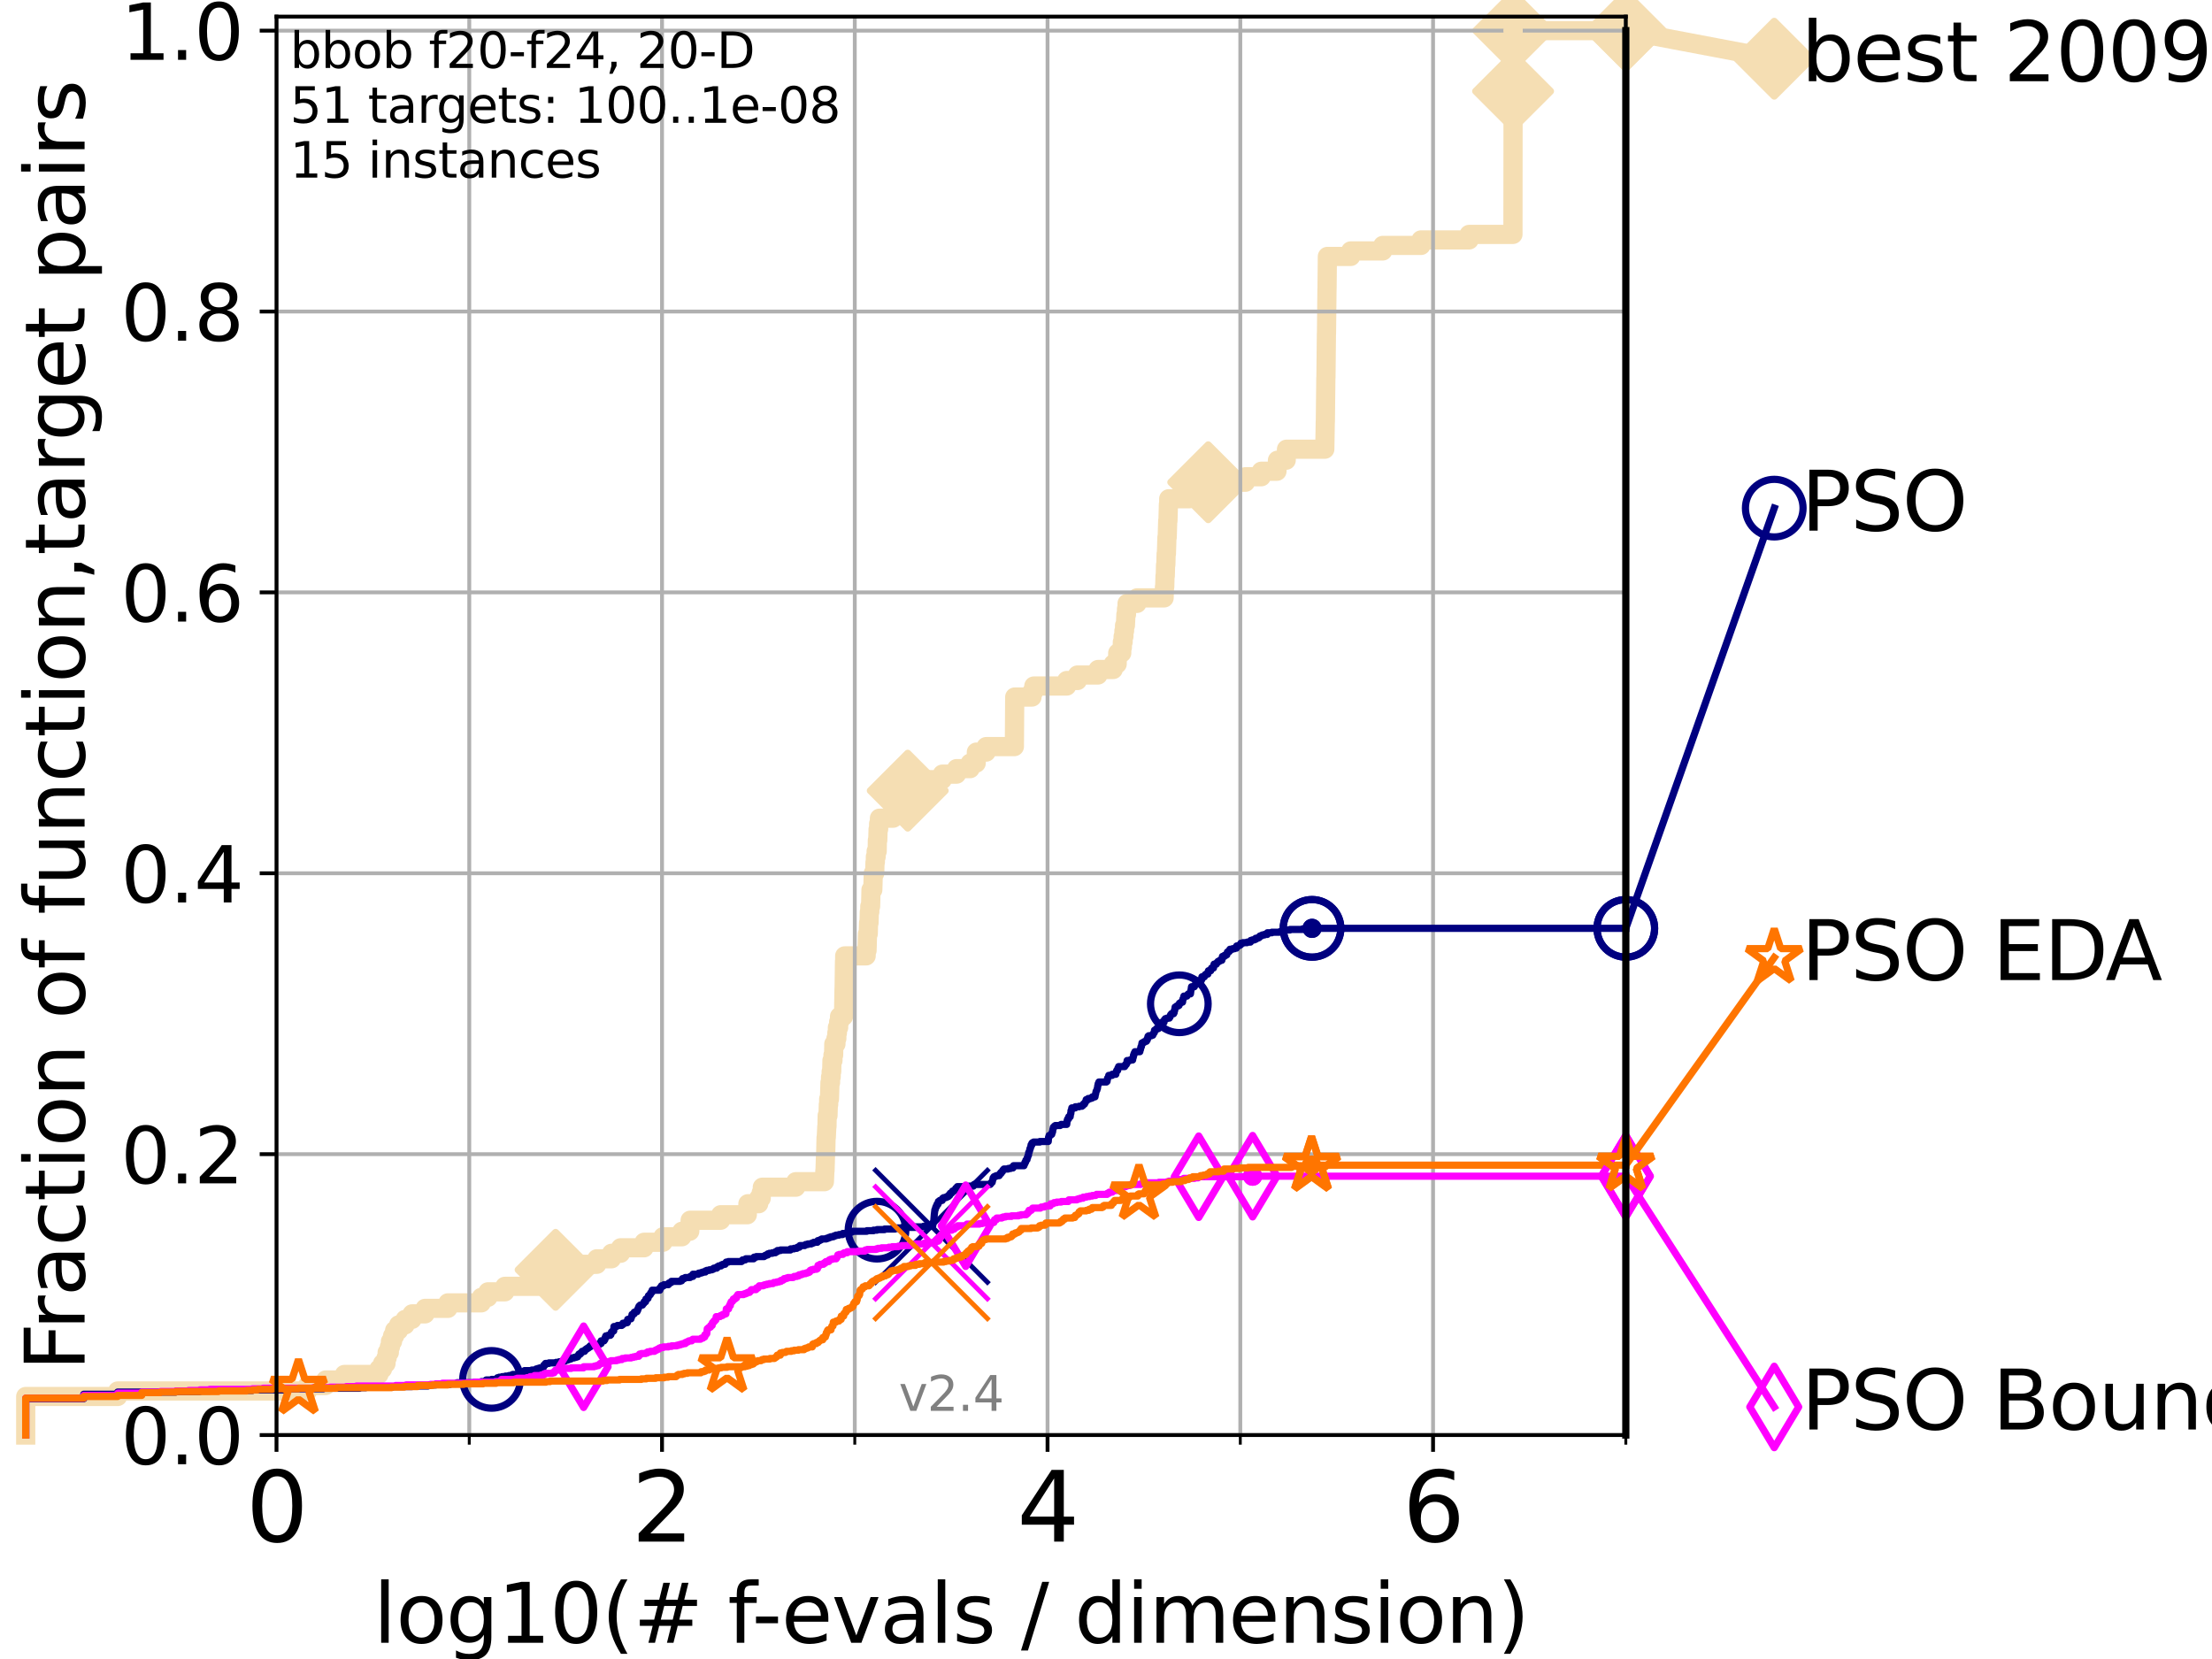 <?xml version="1.0" encoding="utf-8" standalone="no"?>
<!DOCTYPE svg PUBLIC "-//W3C//DTD SVG 1.1//EN"
  "http://www.w3.org/Graphics/SVG/1.1/DTD/svg11.dtd">
<svg height="345.6pt" version="1.1" viewBox="0 0 460.8 345.6" width="460.8pt" xmlns="http://www.w3.org/2000/svg" xmlns:xlink="http://www.w3.org/1999/xlink">
 <defs>
  <style type="text/css">*{stroke-linecap:butt;stroke-linejoin:round;}</style>
 </defs>
 <g id="figure_1">
  <g id="patch_1">
   <path d="M 0 345.6 
L 460.8 345.6 
L 460.8 0 
L 0 0 
z
" style="fill:#ffffff;"/>
  </g>
  <g id="axes_1">
   <g id="patch_2">
    <path d="M 57.6 298.944 
L 338.688 298.944 
L 338.688 3.456 
L 57.6 3.456 
z
" style="fill:#ffffff;"/>
   </g>
   <g id="line2d_1">
    <path d="M 5.357 298.944 
L 5.357 290.913 
L 24.516 290.913 
L 24.516 289.766 
L 64.08 289.766 
L 64.08 288.618 
L 67.851 288.618 
L 67.851 287.471 
L 71.742 287.471 
L 71.742 286.324 
L 78.942 286.324 
L 78.942 285.176 
L 79.695 285.176 
L 79.695 284.029 
L 80.416 284.029 
L 80.416 282.882 
L 80.65 282.882 
L 80.65 281.734 
L 81.109 281.734 
L 81.109 280.587 
L 81.334 280.587 
L 81.334 279.44 
L 81.776 279.44 
L 81.776 278.293 
L 82.207 278.293 
L 82.207 277.145 
L 83.037 277.145 
L 83.037 275.998 
L 84.402 275.998 
L 84.402 274.851 
L 85.841 274.851 
L 85.841 273.703 
L 88.554 273.703 
L 88.554 272.556 
L 93.31 272.556 
L 93.31 271.409 
L 100.268 271.409 
L 100.268 270.261 
L 101.647 270.261 
L 101.647 269.114 
L 105.172 269.114 
L 105.172 267.967 
L 112.128 267.967 
L 112.128 266.82 
L 112.544 266.82 
L 112.544 265.672 
L 114.882 265.672 
L 114.882 264.525 
L 115.742 264.525 
L 115.742 263.378 
L 124.331 263.378 
L 124.331 262.23 
L 127.39 262.23 
L 127.39 261.083 
L 129.276 261.083 
L 129.276 259.936 
L 134.171 259.936 
L 134.171 258.788 
L 138.11 258.788 
L 138.11 257.641 
L 142.052 257.641 
L 142.052 256.494 
L 143.691 256.494 
L 143.772 254.199 
L 150.129 254.199 
L 150.129 253.052 
L 155.679 253.052 
L 155.679 251.905 
L 155.804 251.905 
L 155.804 250.757 
L 158.053 250.757 
L 158.053 249.61 
L 158.575 249.61 
L 158.575 248.463 
L 158.806 248.463 
L 158.806 247.315 
L 165.777 247.315 
L 165.777 246.168 
L 171.739 246.168 
L 171.836 243.873 
L 171.867 243.873 
L 171.974 240.432 
L 172.009 240.432 
L 172.084 236.99 
L 172.129 236.99 
L 172.238 234.695 
L 172.276 234.695 
L 172.317 232.4 
L 172.486 232.4 
L 172.556 230.106 
L 172.629 230.106 
L 172.629 228.958 
L 172.792 228.958 
L 172.898 225.517 
L 173.018 225.517 
L 173.018 224.369 
L 173.149 224.369 
L 173.149 223.222 
L 173.261 223.222 
L 173.311 220.927 
L 173.524 220.927 
L 173.524 219.78 
L 173.662 219.78 
L 173.696 217.485 
L 174.144 217.485 
L 174.144 216.338 
L 174.327 216.338 
L 174.327 215.191 
L 174.447 215.191 
L 174.447 214.044 
L 174.706 214.044 
L 174.706 212.896 
L 174.89 212.896 
L 174.89 211.749 
L 175.72 211.749 
L 175.826 206.012 
L 175.843 206.012 
L 175.925 200.276 
L 175.966 200.276 
L 175.966 199.129 
L 180.436 199.129 
L 180.436 197.981 
L 180.624 197.981 
L 180.718 194.539 
L 180.872 194.539 
L 180.937 192.245 
L 181.033 192.245 
L 181.095 189.95 
L 181.196 189.95 
L 181.196 188.803 
L 181.364 188.803 
L 181.442 185.361 
L 181.822 185.361 
L 181.921 181.919 
L 182.216 181.919 
L 182.279 179.624 
L 182.354 179.624 
L 182.354 178.477 
L 182.517 178.477 
L 182.517 177.33 
L 182.736 177.33 
L 182.773 175.035 
L 182.856 175.035 
L 182.923 172.741 
L 183.036 172.741 
L 183.036 171.593 
L 183.201 171.593 
L 183.201 170.446 
L 186.059 170.446 
L 186.059 169.299 
L 188.853 169.299 
L 188.942 165.857 
L 189.096 165.857 
L 189.096 164.709 
L 192.648 164.709 
L 192.648 163.562 
L 192.834 163.562 
L 192.834 162.415 
L 196.305 162.415 
L 196.305 161.268 
L 199.268 161.268 
L 199.268 160.12 
L 202.102 160.12 
L 202.102 158.973 
L 203.362 158.973 
L 203.394 156.678 
L 205.433 156.678 
L 205.433 155.531 
L 211.314 155.531 
L 211.385 145.205 
L 214.986 145.205 
L 214.986 144.058 
L 215.366 144.058 
L 215.366 142.911 
L 222.217 142.911 
L 222.217 141.763 
L 224.454 141.763 
L 224.454 140.616 
L 228.738 140.616 
L 228.738 139.469 
L 231.905 139.469 
L 231.905 138.322 
L 232.727 138.322 
L 232.727 137.174 
L 232.844 137.174 
L 232.844 136.027 
L 233.678 136.027 
L 233.678 134.88 
L 233.808 134.88 
L 233.808 133.732 
L 233.969 133.732 
L 233.969 132.585 
L 234.131 132.585 
L 234.131 131.438 
L 234.264 131.438 
L 234.264 130.29 
L 234.446 130.29 
L 234.547 127.996 
L 234.67 127.996 
L 234.67 126.848 
L 234.788 126.848 
L 234.788 125.701 
L 236.858 125.701 
L 236.858 124.554 
L 242.507 124.554 
L 242.581 122.259 
L 242.636 122.259 
L 242.694 119.965 
L 242.749 119.965 
L 242.806 117.67 
L 242.865 117.67 
L 242.927 115.375 
L 242.984 115.375 
L 243.092 111.934 
L 243.151 111.934 
L 243.257 108.492 
L 243.308 108.492 
L 243.403 105.05 
L 243.469 105.05 
L 243.469 103.902 
L 247.739 103.902 
L 247.739 102.755 
L 251.356 102.755 
L 251.356 101.608 
L 251.696 101.608 
L 251.696 100.461 
L 259.451 100.461 
L 259.451 99.313 
L 262.755 99.313 
L 262.755 98.166 
L 266.014 98.166 
L 266.12 95.871 
L 267.939 95.871 
L 268.001 93.577 
L 275.98 93.577 
L 276.078 87.84 
L 276.094 87.84 
L 276.2 78.662 
L 276.218 78.662 
L 276.318 69.483 
L 276.333 69.483 
L 276.431 60.305 
L 276.444 60.305 
L 276.517 53.421 
L 281.381 53.421 
L 281.381 52.274 
L 288.058 52.274 
L 288.058 51.126 
L 296.025 51.126 
L 296.025 49.979 
L 306.044 49.979 
L 306.044 48.832 
L 315.174 48.832 
L 315.216 6.382 
L 338.688 6.382 
L 338.688 6.382 
" style="fill:none;stroke:#f5deb3;stroke-linecap:square;stroke-width:4;"/>
   </g>
   <g id="line2d_2">
    <defs>
     <path d="M 0 7.778 
L 7.778 0 
L 0 -7.778 
L -7.778 0 
z
" id="m876f68fb97" style="stroke:#f5deb3;stroke-linejoin:miter;stroke-width:1.5;"/>
    </defs>
    <g>
     <use style="fill:#f5deb3;stroke:#f5deb3;stroke-linejoin:miter;stroke-width:1.5;" x="115.742" xlink:href="#m876f68fb97" y="264.525"/>
     <use style="fill:#f5deb3;stroke:#f5deb3;stroke-linejoin:miter;stroke-width:1.5;" x="189.096" xlink:href="#m876f68fb97" y="164.709"/>
     <use style="fill:#f5deb3;stroke:#f5deb3;stroke-linejoin:miter;stroke-width:1.5;" x="251.696" xlink:href="#m876f68fb97" y="100.461"/>
     <use style="fill:#f5deb3;stroke:#f5deb3;stroke-linejoin:miter;stroke-width:1.5;" x="315.203" xlink:href="#m876f68fb97" y="19.002"/>
     <use style="fill:#f5deb3;stroke:#f5deb3;stroke-linejoin:miter;stroke-width:1.5;" x="315.216" xlink:href="#m876f68fb97" y="6.382"/>
     <use style="fill:#f5deb3;stroke:#f5deb3;stroke-linejoin:miter;stroke-width:1.5;" x="338.688" xlink:href="#m876f68fb97" y="6.382"/>
    </g>
   </g>
   <g id="line2d_3">
    <path style="fill:none;stroke:#f5deb3;stroke-linecap:square;stroke-width:4;"/>
    <g/>
   </g>
   <g id="line2d_4">
    <path d="M 338.688 6.382 
L 369.608 12.233 
" style="fill:none;stroke:#f5deb3;stroke-linecap:square;stroke-width:4;"/>
    <g>
     <use style="fill:#f5deb3;stroke:#f5deb3;stroke-linejoin:miter;stroke-width:1.5;" x="338.688" xlink:href="#m876f68fb97" y="6.382"/>
     <use style="fill:#f5deb3;stroke:#f5deb3;stroke-linejoin:miter;stroke-width:1.5;" x="369.608" xlink:href="#m876f68fb97" y="12.233"/>
    </g>
   </g>
   <g id="matplotlib.axis_1">
    <g id="xtick_1">
     <g id="line2d_5">
      <path clip-path="url(#pe6ecaa6e7d)" d="M 57.6 298.944 
L 57.6 3.456 
" style="fill:none;stroke:#b0b0b0;stroke-linecap:square;stroke-width:0.8;"/>
     </g>
     <g id="line2d_6">
      <defs>
       <path d="M 0 0 
L 0 3.5 
" id="m524db1002f" style="stroke:#000000;stroke-width:0.8;"/>
      </defs>
      <g>
       <use style="stroke:#000000;stroke-width:0.8;" x="57.6" xlink:href="#m524db1002f" y="298.944"/>
      </g>
     </g>
     <g id="text_1">
      <!-- 0 -->
      <g transform="translate(51.237 321.141)scale(0.2 -0.2)">
       <defs>
        <path d="M 2034 4250 
Q 1547 4250 1301 3770 
Q 1056 3291 1056 2328 
Q 1056 1369 1301 889 
Q 1547 409 2034 409 
Q 2525 409 2770 889 
Q 3016 1369 3016 2328 
Q 3016 3291 2770 3770 
Q 2525 4250 2034 4250 
z
M 2034 4750 
Q 2819 4750 3233 4129 
Q 3647 3509 3647 2328 
Q 3647 1150 3233 529 
Q 2819 -91 2034 -91 
Q 1250 -91 836 529 
Q 422 1150 422 2328 
Q 422 3509 836 4129 
Q 1250 4750 2034 4750 
z
" id="DejaVuSans-30" transform="scale(0.016)"/>
       </defs>
       <use xlink:href="#DejaVuSans-30"/>
      </g>
     </g>
    </g>
    <g id="xtick_2">
     <g id="line2d_7">
      <path clip-path="url(#pe6ecaa6e7d)" d="M 137.911 298.944 
L 137.911 3.456 
" style="fill:none;stroke:#b0b0b0;stroke-linecap:square;stroke-width:0.8;"/>
     </g>
     <g id="line2d_8">
      <g>
       <use style="stroke:#000000;stroke-width:0.8;" x="137.911" xlink:href="#m524db1002f" y="298.944"/>
      </g>
     </g>
     <g id="text_2">
      <!-- 2 -->
      <g transform="translate(131.548 321.141)scale(0.2 -0.2)">
       <defs>
        <path d="M 1228 531 
L 3431 531 
L 3431 0 
L 469 0 
L 469 531 
Q 828 903 1448 1529 
Q 2069 2156 2228 2338 
Q 2531 2678 2651 2914 
Q 2772 3150 2772 3378 
Q 2772 3750 2511 3984 
Q 2250 4219 1831 4219 
Q 1534 4219 1204 4116 
Q 875 4013 500 3803 
L 500 4441 
Q 881 4594 1212 4672 
Q 1544 4750 1819 4750 
Q 2544 4750 2975 4387 
Q 3406 4025 3406 3419 
Q 3406 3131 3298 2873 
Q 3191 2616 2906 2266 
Q 2828 2175 2409 1742 
Q 1991 1309 1228 531 
z
" id="DejaVuSans-32" transform="scale(0.016)"/>
       </defs>
       <use xlink:href="#DejaVuSans-32"/>
      </g>
     </g>
    </g>
    <g id="xtick_3">
     <g id="line2d_9">
      <path clip-path="url(#pe6ecaa6e7d)" d="M 218.222 298.944 
L 218.222 3.456 
" style="fill:none;stroke:#b0b0b0;stroke-linecap:square;stroke-width:0.8;"/>
     </g>
     <g id="line2d_10">
      <g>
       <use style="stroke:#000000;stroke-width:0.8;" x="218.222" xlink:href="#m524db1002f" y="298.944"/>
      </g>
     </g>
     <g id="text_3">
      <!-- 4 -->
      <g transform="translate(211.859 321.141)scale(0.2 -0.2)">
       <defs>
        <path d="M 2419 4116 
L 825 1625 
L 2419 1625 
L 2419 4116 
z
M 2253 4666 
L 3047 4666 
L 3047 1625 
L 3713 1625 
L 3713 1100 
L 3047 1100 
L 3047 0 
L 2419 0 
L 2419 1100 
L 313 1100 
L 313 1709 
L 2253 4666 
z
" id="DejaVuSans-34" transform="scale(0.016)"/>
       </defs>
       <use xlink:href="#DejaVuSans-34"/>
      </g>
     </g>
    </g>
    <g id="xtick_4">
     <g id="line2d_11">
      <path clip-path="url(#pe6ecaa6e7d)" d="M 298.533 298.944 
L 298.533 3.456 
" style="fill:none;stroke:#b0b0b0;stroke-linecap:square;stroke-width:0.8;"/>
     </g>
     <g id="line2d_12">
      <g>
       <use style="stroke:#000000;stroke-width:0.8;" x="298.533" xlink:href="#m524db1002f" y="298.944"/>
      </g>
     </g>
     <g id="text_4">
      <!-- 6 -->
      <g transform="translate(292.17 321.141)scale(0.2 -0.2)">
       <defs>
        <path d="M 2113 2584 
Q 1688 2584 1439 2293 
Q 1191 2003 1191 1497 
Q 1191 994 1439 701 
Q 1688 409 2113 409 
Q 2538 409 2786 701 
Q 3034 994 3034 1497 
Q 3034 2003 2786 2293 
Q 2538 2584 2113 2584 
z
M 3366 4563 
L 3366 3988 
Q 3128 4100 2886 4159 
Q 2644 4219 2406 4219 
Q 1781 4219 1451 3797 
Q 1122 3375 1075 2522 
Q 1259 2794 1537 2939 
Q 1816 3084 2150 3084 
Q 2853 3084 3261 2657 
Q 3669 2231 3669 1497 
Q 3669 778 3244 343 
Q 2819 -91 2113 -91 
Q 1303 -91 875 529 
Q 447 1150 447 2328 
Q 447 3434 972 4092 
Q 1497 4750 2381 4750 
Q 2619 4750 2861 4703 
Q 3103 4656 3366 4563 
z
" id="DejaVuSans-36" transform="scale(0.016)"/>
       </defs>
       <use xlink:href="#DejaVuSans-36"/>
      </g>
     </g>
    </g>
    <g id="xtick_5">
     <g id="line2d_13">
      <path clip-path="url(#pe6ecaa6e7d)" d="M 97.755 298.944 
L 97.755 3.456 
" style="fill:none;stroke:#b0b0b0;stroke-linecap:square;stroke-width:0.8;"/>
     </g>
     <g id="line2d_14">
      <defs>
       <path d="M 0 0 
L 0 2 
" id="m6aaa0970f1" style="stroke:#000000;stroke-width:0.6;"/>
      </defs>
      <g>
       <use style="stroke:#000000;stroke-width:0.6;" x="97.755" xlink:href="#m6aaa0970f1" y="298.944"/>
      </g>
     </g>
    </g>
    <g id="xtick_6">
     <g id="line2d_15">
      <path clip-path="url(#pe6ecaa6e7d)" d="M 178.066 298.944 
L 178.066 3.456 
" style="fill:none;stroke:#b0b0b0;stroke-linecap:square;stroke-width:0.8;"/>
     </g>
     <g id="line2d_16">
      <g>
       <use style="stroke:#000000;stroke-width:0.6;" x="178.066" xlink:href="#m6aaa0970f1" y="298.944"/>
      </g>
     </g>
    </g>
    <g id="xtick_7">
     <g id="line2d_17">
      <path clip-path="url(#pe6ecaa6e7d)" d="M 258.377 298.944 
L 258.377 3.456 
" style="fill:none;stroke:#b0b0b0;stroke-linecap:square;stroke-width:0.8;"/>
     </g>
     <g id="line2d_18">
      <g>
       <use style="stroke:#000000;stroke-width:0.6;" x="258.377" xlink:href="#m6aaa0970f1" y="298.944"/>
      </g>
     </g>
    </g>
    <g id="xtick_8">
     <g id="line2d_19">
      <path clip-path="url(#pe6ecaa6e7d)" d="M 338.688 298.944 
L 338.688 3.456 
" style="fill:none;stroke:#b0b0b0;stroke-linecap:square;stroke-width:0.8;"/>
     </g>
     <g id="line2d_20">
      <g>
       <use style="stroke:#000000;stroke-width:0.6;" x="338.688" xlink:href="#m6aaa0970f1" y="298.944"/>
      </g>
     </g>
    </g>
    <g id="text_5">
     <!-- log10(# f-evals / dimension) -->
     <g transform="translate(77.764 342.218)scale(0.17 -0.17)">
      <defs>
       <path d="M 603 4863 
L 1178 4863 
L 1178 0 
L 603 0 
L 603 4863 
z
" id="DejaVuSans-6c" transform="scale(0.016)"/>
       <path d="M 1959 3097 
Q 1497 3097 1228 2736 
Q 959 2375 959 1747 
Q 959 1119 1226 758 
Q 1494 397 1959 397 
Q 2419 397 2687 759 
Q 2956 1122 2956 1747 
Q 2956 2369 2687 2733 
Q 2419 3097 1959 3097 
z
M 1959 3584 
Q 2709 3584 3137 3096 
Q 3566 2609 3566 1747 
Q 3566 888 3137 398 
Q 2709 -91 1959 -91 
Q 1206 -91 779 398 
Q 353 888 353 1747 
Q 353 2609 779 3096 
Q 1206 3584 1959 3584 
z
" id="DejaVuSans-6f" transform="scale(0.016)"/>
       <path d="M 2906 1791 
Q 2906 2416 2648 2759 
Q 2391 3103 1925 3103 
Q 1463 3103 1205 2759 
Q 947 2416 947 1791 
Q 947 1169 1205 825 
Q 1463 481 1925 481 
Q 2391 481 2648 825 
Q 2906 1169 2906 1791 
z
M 3481 434 
Q 3481 -459 3084 -895 
Q 2688 -1331 1869 -1331 
Q 1566 -1331 1297 -1286 
Q 1028 -1241 775 -1147 
L 775 -588 
Q 1028 -725 1275 -790 
Q 1522 -856 1778 -856 
Q 2344 -856 2625 -561 
Q 2906 -266 2906 331 
L 2906 616 
Q 2728 306 2450 153 
Q 2172 0 1784 0 
Q 1141 0 747 490 
Q 353 981 353 1791 
Q 353 2603 747 3093 
Q 1141 3584 1784 3584 
Q 2172 3584 2450 3431 
Q 2728 3278 2906 2969 
L 2906 3500 
L 3481 3500 
L 3481 434 
z
" id="DejaVuSans-67" transform="scale(0.016)"/>
       <path d="M 794 531 
L 1825 531 
L 1825 4091 
L 703 3866 
L 703 4441 
L 1819 4666 
L 2450 4666 
L 2450 531 
L 3481 531 
L 3481 0 
L 794 0 
L 794 531 
z
" id="DejaVuSans-31" transform="scale(0.016)"/>
       <path d="M 1984 4856 
Q 1566 4138 1362 3434 
Q 1159 2731 1159 2009 
Q 1159 1288 1364 580 
Q 1569 -128 1984 -844 
L 1484 -844 
Q 1016 -109 783 600 
Q 550 1309 550 2009 
Q 550 2706 781 3412 
Q 1013 4119 1484 4856 
L 1984 4856 
z
" id="DejaVuSans-28" transform="scale(0.016)"/>
       <path d="M 3272 2816 
L 2363 2816 
L 2100 1772 
L 3016 1772 
L 3272 2816 
z
M 2803 4594 
L 2478 3297 
L 3391 3297 
L 3719 4594 
L 4219 4594 
L 3897 3297 
L 4872 3297 
L 4872 2816 
L 3775 2816 
L 3519 1772 
L 4513 1772 
L 4513 1294 
L 3397 1294 
L 3072 0 
L 2572 0 
L 2894 1294 
L 1978 1294 
L 1656 0 
L 1153 0 
L 1478 1294 
L 494 1294 
L 494 1772 
L 1594 1772 
L 1856 2816 
L 850 2816 
L 850 3297 
L 1978 3297 
L 2297 4594 
L 2803 4594 
z
" id="DejaVuSans-23" transform="scale(0.016)"/>
       <path id="DejaVuSans-20" transform="scale(0.016)"/>
       <path d="M 2375 4863 
L 2375 4384 
L 1825 4384 
Q 1516 4384 1395 4259 
Q 1275 4134 1275 3809 
L 1275 3500 
L 2222 3500 
L 2222 3053 
L 1275 3053 
L 1275 0 
L 697 0 
L 697 3053 
L 147 3053 
L 147 3500 
L 697 3500 
L 697 3744 
Q 697 4328 969 4595 
Q 1241 4863 1831 4863 
L 2375 4863 
z
" id="DejaVuSans-66" transform="scale(0.016)"/>
       <path d="M 313 2009 
L 1997 2009 
L 1997 1497 
L 313 1497 
L 313 2009 
z
" id="DejaVuSans-2d" transform="scale(0.016)"/>
       <path d="M 3597 1894 
L 3597 1613 
L 953 1613 
Q 991 1019 1311 708 
Q 1631 397 2203 397 
Q 2534 397 2845 478 
Q 3156 559 3463 722 
L 3463 178 
Q 3153 47 2828 -22 
Q 2503 -91 2169 -91 
Q 1331 -91 842 396 
Q 353 884 353 1716 
Q 353 2575 817 3079 
Q 1281 3584 2069 3584 
Q 2775 3584 3186 3129 
Q 3597 2675 3597 1894 
z
M 3022 2063 
Q 3016 2534 2758 2815 
Q 2500 3097 2075 3097 
Q 1594 3097 1305 2825 
Q 1016 2553 972 2059 
L 3022 2063 
z
" id="DejaVuSans-65" transform="scale(0.016)"/>
       <path d="M 191 3500 
L 800 3500 
L 1894 563 
L 2988 3500 
L 3597 3500 
L 2284 0 
L 1503 0 
L 191 3500 
z
" id="DejaVuSans-76" transform="scale(0.016)"/>
       <path d="M 2194 1759 
Q 1497 1759 1228 1600 
Q 959 1441 959 1056 
Q 959 750 1161 570 
Q 1363 391 1709 391 
Q 2188 391 2477 730 
Q 2766 1069 2766 1631 
L 2766 1759 
L 2194 1759 
z
M 3341 1997 
L 3341 0 
L 2766 0 
L 2766 531 
Q 2569 213 2275 61 
Q 1981 -91 1556 -91 
Q 1019 -91 701 211 
Q 384 513 384 1019 
Q 384 1609 779 1909 
Q 1175 2209 1959 2209 
L 2766 2209 
L 2766 2266 
Q 2766 2663 2505 2880 
Q 2244 3097 1772 3097 
Q 1472 3097 1187 3025 
Q 903 2953 641 2809 
L 641 3341 
Q 956 3463 1253 3523 
Q 1550 3584 1831 3584 
Q 2591 3584 2966 3190 
Q 3341 2797 3341 1997 
z
" id="DejaVuSans-61" transform="scale(0.016)"/>
       <path d="M 2834 3397 
L 2834 2853 
Q 2591 2978 2328 3040 
Q 2066 3103 1784 3103 
Q 1356 3103 1142 2972 
Q 928 2841 928 2578 
Q 928 2378 1081 2264 
Q 1234 2150 1697 2047 
L 1894 2003 
Q 2506 1872 2764 1633 
Q 3022 1394 3022 966 
Q 3022 478 2636 193 
Q 2250 -91 1575 -91 
Q 1294 -91 989 -36 
Q 684 19 347 128 
L 347 722 
Q 666 556 975 473 
Q 1284 391 1588 391 
Q 1994 391 2212 530 
Q 2431 669 2431 922 
Q 2431 1156 2273 1281 
Q 2116 1406 1581 1522 
L 1381 1569 
Q 847 1681 609 1914 
Q 372 2147 372 2553 
Q 372 3047 722 3315 
Q 1072 3584 1716 3584 
Q 2034 3584 2315 3537 
Q 2597 3491 2834 3397 
z
" id="DejaVuSans-73" transform="scale(0.016)"/>
       <path d="M 1625 4666 
L 2156 4666 
L 531 -594 
L 0 -594 
L 1625 4666 
z
" id="DejaVuSans-2f" transform="scale(0.016)"/>
       <path d="M 2906 2969 
L 2906 4863 
L 3481 4863 
L 3481 0 
L 2906 0 
L 2906 525 
Q 2725 213 2448 61 
Q 2172 -91 1784 -91 
Q 1150 -91 751 415 
Q 353 922 353 1747 
Q 353 2572 751 3078 
Q 1150 3584 1784 3584 
Q 2172 3584 2448 3432 
Q 2725 3281 2906 2969 
z
M 947 1747 
Q 947 1113 1208 752 
Q 1469 391 1925 391 
Q 2381 391 2643 752 
Q 2906 1113 2906 1747 
Q 2906 2381 2643 2742 
Q 2381 3103 1925 3103 
Q 1469 3103 1208 2742 
Q 947 2381 947 1747 
z
" id="DejaVuSans-64" transform="scale(0.016)"/>
       <path d="M 603 3500 
L 1178 3500 
L 1178 0 
L 603 0 
L 603 3500 
z
M 603 4863 
L 1178 4863 
L 1178 4134 
L 603 4134 
L 603 4863 
z
" id="DejaVuSans-69" transform="scale(0.016)"/>
       <path d="M 3328 2828 
Q 3544 3216 3844 3400 
Q 4144 3584 4550 3584 
Q 5097 3584 5394 3201 
Q 5691 2819 5691 2113 
L 5691 0 
L 5113 0 
L 5113 2094 
Q 5113 2597 4934 2840 
Q 4756 3084 4391 3084 
Q 3944 3084 3684 2787 
Q 3425 2491 3425 1978 
L 3425 0 
L 2847 0 
L 2847 2094 
Q 2847 2600 2669 2842 
Q 2491 3084 2119 3084 
Q 1678 3084 1418 2786 
Q 1159 2488 1159 1978 
L 1159 0 
L 581 0 
L 581 3500 
L 1159 3500 
L 1159 2956 
Q 1356 3278 1631 3431 
Q 1906 3584 2284 3584 
Q 2666 3584 2933 3390 
Q 3200 3197 3328 2828 
z
" id="DejaVuSans-6d" transform="scale(0.016)"/>
       <path d="M 3513 2113 
L 3513 0 
L 2938 0 
L 2938 2094 
Q 2938 2591 2744 2837 
Q 2550 3084 2163 3084 
Q 1697 3084 1428 2787 
Q 1159 2491 1159 1978 
L 1159 0 
L 581 0 
L 581 3500 
L 1159 3500 
L 1159 2956 
Q 1366 3272 1645 3428 
Q 1925 3584 2291 3584 
Q 2894 3584 3203 3211 
Q 3513 2838 3513 2113 
z
" id="DejaVuSans-6e" transform="scale(0.016)"/>
       <path d="M 513 4856 
L 1013 4856 
Q 1481 4119 1714 3412 
Q 1947 2706 1947 2009 
Q 1947 1309 1714 600 
Q 1481 -109 1013 -844 
L 513 -844 
Q 928 -128 1133 580 
Q 1338 1288 1338 2009 
Q 1338 2731 1133 3434 
Q 928 4138 513 4856 
z
" id="DejaVuSans-29" transform="scale(0.016)"/>
      </defs>
      <use xlink:href="#DejaVuSans-6c"/>
      <use x="27.783" xlink:href="#DejaVuSans-6f"/>
      <use x="88.965" xlink:href="#DejaVuSans-67"/>
      <use x="152.441" xlink:href="#DejaVuSans-31"/>
      <use x="216.064" xlink:href="#DejaVuSans-30"/>
      <use x="279.688" xlink:href="#DejaVuSans-28"/>
      <use x="318.701" xlink:href="#DejaVuSans-23"/>
      <use x="402.49" xlink:href="#DejaVuSans-20"/>
      <use x="434.277" xlink:href="#DejaVuSans-66"/>
      <use x="463.982" xlink:href="#DejaVuSans-2d"/>
      <use x="500.066" xlink:href="#DejaVuSans-65"/>
      <use x="561.59" xlink:href="#DejaVuSans-76"/>
      <use x="620.77" xlink:href="#DejaVuSans-61"/>
      <use x="682.049" xlink:href="#DejaVuSans-6c"/>
      <use x="709.832" xlink:href="#DejaVuSans-73"/>
      <use x="761.932" xlink:href="#DejaVuSans-20"/>
      <use x="793.719" xlink:href="#DejaVuSans-2f"/>
      <use x="827.41" xlink:href="#DejaVuSans-20"/>
      <use x="859.197" xlink:href="#DejaVuSans-64"/>
      <use x="922.674" xlink:href="#DejaVuSans-69"/>
      <use x="950.457" xlink:href="#DejaVuSans-6d"/>
      <use x="1047.869" xlink:href="#DejaVuSans-65"/>
      <use x="1109.393" xlink:href="#DejaVuSans-6e"/>
      <use x="1172.771" xlink:href="#DejaVuSans-73"/>
      <use x="1224.871" xlink:href="#DejaVuSans-69"/>
      <use x="1252.654" xlink:href="#DejaVuSans-6f"/>
      <use x="1313.836" xlink:href="#DejaVuSans-6e"/>
      <use x="1377.215" xlink:href="#DejaVuSans-29"/>
     </g>
    </g>
   </g>
   <g id="matplotlib.axis_2">
    <g id="ytick_1">
     <g id="line2d_21">
      <path clip-path="url(#pe6ecaa6e7d)" d="M 57.6 298.944 
L 338.688 298.944 
" style="fill:none;stroke:#b0b0b0;stroke-linecap:square;stroke-width:0.8;"/>
     </g>
     <g id="line2d_22">
      <defs>
       <path d="M 0 0 
L -3.5 0 
" id="m55274a9b38" style="stroke:#000000;stroke-width:0.8;"/>
      </defs>
      <g>
       <use style="stroke:#000000;stroke-width:0.8;" x="57.6" xlink:href="#m55274a9b38" y="298.944"/>
      </g>
     </g>
     <g id="text_6">
      <!-- 0.0 -->
      <g transform="translate(25.155 305.023)scale(0.16 -0.16)">
       <defs>
        <path d="M 684 794 
L 1344 794 
L 1344 0 
L 684 0 
L 684 794 
z
" id="DejaVuSans-2e" transform="scale(0.016)"/>
       </defs>
       <use xlink:href="#DejaVuSans-30"/>
       <use x="63.623" xlink:href="#DejaVuSans-2e"/>
       <use x="95.41" xlink:href="#DejaVuSans-30"/>
      </g>
     </g>
    </g>
    <g id="ytick_2">
     <g id="line2d_23">
      <path clip-path="url(#pe6ecaa6e7d)" d="M 57.6 240.432 
L 338.688 240.432 
" style="fill:none;stroke:#b0b0b0;stroke-linecap:square;stroke-width:0.8;"/>
     </g>
     <g id="line2d_24">
      <g>
       <use style="stroke:#000000;stroke-width:0.8;" x="57.6" xlink:href="#m55274a9b38" y="240.432"/>
      </g>
     </g>
     <g id="text_7">
      <!-- 0.2 -->
      <g transform="translate(25.155 246.51)scale(0.16 -0.16)">
       <use xlink:href="#DejaVuSans-30"/>
       <use x="63.623" xlink:href="#DejaVuSans-2e"/>
       <use x="95.41" xlink:href="#DejaVuSans-32"/>
      </g>
     </g>
    </g>
    <g id="ytick_3">
     <g id="line2d_25">
      <path clip-path="url(#pe6ecaa6e7d)" d="M 57.6 181.919 
L 338.688 181.919 
" style="fill:none;stroke:#b0b0b0;stroke-linecap:square;stroke-width:0.8;"/>
     </g>
     <g id="line2d_26">
      <g>
       <use style="stroke:#000000;stroke-width:0.8;" x="57.6" xlink:href="#m55274a9b38" y="181.919"/>
      </g>
     </g>
     <g id="text_8">
      <!-- 0.4 -->
      <g transform="translate(25.155 187.998)scale(0.16 -0.16)">
       <use xlink:href="#DejaVuSans-30"/>
       <use x="63.623" xlink:href="#DejaVuSans-2e"/>
       <use x="95.41" xlink:href="#DejaVuSans-34"/>
      </g>
     </g>
    </g>
    <g id="ytick_4">
     <g id="line2d_27">
      <path clip-path="url(#pe6ecaa6e7d)" d="M 57.6 123.407 
L 338.688 123.407 
" style="fill:none;stroke:#b0b0b0;stroke-linecap:square;stroke-width:0.8;"/>
     </g>
     <g id="line2d_28">
      <g>
       <use style="stroke:#000000;stroke-width:0.8;" x="57.6" xlink:href="#m55274a9b38" y="123.407"/>
      </g>
     </g>
     <g id="text_9">
      <!-- 0.6 -->
      <g transform="translate(25.155 129.485)scale(0.16 -0.16)">
       <use xlink:href="#DejaVuSans-30"/>
       <use x="63.623" xlink:href="#DejaVuSans-2e"/>
       <use x="95.41" xlink:href="#DejaVuSans-36"/>
      </g>
     </g>
    </g>
    <g id="ytick_5">
     <g id="line2d_29">
      <path clip-path="url(#pe6ecaa6e7d)" d="M 57.6 64.894 
L 338.688 64.894 
" style="fill:none;stroke:#b0b0b0;stroke-linecap:square;stroke-width:0.8;"/>
     </g>
     <g id="line2d_30">
      <g>
       <use style="stroke:#000000;stroke-width:0.8;" x="57.6" xlink:href="#m55274a9b38" y="64.894"/>
      </g>
     </g>
     <g id="text_10">
      <!-- 0.8 -->
      <g transform="translate(25.155 70.973)scale(0.16 -0.16)">
       <defs>
        <path d="M 2034 2216 
Q 1584 2216 1326 1975 
Q 1069 1734 1069 1313 
Q 1069 891 1326 650 
Q 1584 409 2034 409 
Q 2484 409 2743 651 
Q 3003 894 3003 1313 
Q 3003 1734 2745 1975 
Q 2488 2216 2034 2216 
z
M 1403 2484 
Q 997 2584 770 2862 
Q 544 3141 544 3541 
Q 544 4100 942 4425 
Q 1341 4750 2034 4750 
Q 2731 4750 3128 4425 
Q 3525 4100 3525 3541 
Q 3525 3141 3298 2862 
Q 3072 2584 2669 2484 
Q 3125 2378 3379 2068 
Q 3634 1759 3634 1313 
Q 3634 634 3220 271 
Q 2806 -91 2034 -91 
Q 1263 -91 848 271 
Q 434 634 434 1313 
Q 434 1759 690 2068 
Q 947 2378 1403 2484 
z
M 1172 3481 
Q 1172 3119 1398 2916 
Q 1625 2713 2034 2713 
Q 2441 2713 2670 2916 
Q 2900 3119 2900 3481 
Q 2900 3844 2670 4047 
Q 2441 4250 2034 4250 
Q 1625 4250 1398 4047 
Q 1172 3844 1172 3481 
z
" id="DejaVuSans-38" transform="scale(0.016)"/>
       </defs>
       <use xlink:href="#DejaVuSans-30"/>
       <use x="63.623" xlink:href="#DejaVuSans-2e"/>
       <use x="95.41" xlink:href="#DejaVuSans-38"/>
      </g>
     </g>
    </g>
    <g id="ytick_6">
     <g id="line2d_31">
      <path clip-path="url(#pe6ecaa6e7d)" d="M 57.6 6.382 
L 338.688 6.382 
" style="fill:none;stroke:#b0b0b0;stroke-linecap:square;stroke-width:0.8;"/>
     </g>
     <g id="line2d_32">
      <g>
       <use style="stroke:#000000;stroke-width:0.8;" x="57.6" xlink:href="#m55274a9b38" y="6.382"/>
      </g>
     </g>
     <g id="text_11">
      <!-- 1.0 -->
      <g transform="translate(25.155 12.46)scale(0.16 -0.16)">
       <use xlink:href="#DejaVuSans-31"/>
       <use x="63.623" xlink:href="#DejaVuSans-2e"/>
       <use x="95.41" xlink:href="#DejaVuSans-30"/>
      </g>
     </g>
    </g>
    <g id="text_12">
     <!-- Fraction of function,target pairs -->
     <g transform="translate(17.62 285.585)rotate(-90)scale(0.17 -0.17)">
      <defs>
       <path d="M 628 4666 
L 3309 4666 
L 3309 4134 
L 1259 4134 
L 1259 2759 
L 3109 2759 
L 3109 2228 
L 1259 2228 
L 1259 0 
L 628 0 
L 628 4666 
z
" id="DejaVuSans-46" transform="scale(0.016)"/>
       <path d="M 2631 2963 
Q 2534 3019 2420 3045 
Q 2306 3072 2169 3072 
Q 1681 3072 1420 2755 
Q 1159 2438 1159 1844 
L 1159 0 
L 581 0 
L 581 3500 
L 1159 3500 
L 1159 2956 
Q 1341 3275 1631 3429 
Q 1922 3584 2338 3584 
Q 2397 3584 2469 3576 
Q 2541 3569 2628 3553 
L 2631 2963 
z
" id="DejaVuSans-72" transform="scale(0.016)"/>
       <path d="M 3122 3366 
L 3122 2828 
Q 2878 2963 2633 3030 
Q 2388 3097 2138 3097 
Q 1578 3097 1268 2742 
Q 959 2388 959 1747 
Q 959 1106 1268 751 
Q 1578 397 2138 397 
Q 2388 397 2633 464 
Q 2878 531 3122 666 
L 3122 134 
Q 2881 22 2623 -34 
Q 2366 -91 2075 -91 
Q 1284 -91 818 406 
Q 353 903 353 1747 
Q 353 2603 823 3093 
Q 1294 3584 2113 3584 
Q 2378 3584 2631 3529 
Q 2884 3475 3122 3366 
z
" id="DejaVuSans-63" transform="scale(0.016)"/>
       <path d="M 1172 4494 
L 1172 3500 
L 2356 3500 
L 2356 3053 
L 1172 3053 
L 1172 1153 
Q 1172 725 1289 603 
Q 1406 481 1766 481 
L 2356 481 
L 2356 0 
L 1766 0 
Q 1100 0 847 248 
Q 594 497 594 1153 
L 594 3053 
L 172 3053 
L 172 3500 
L 594 3500 
L 594 4494 
L 1172 4494 
z
" id="DejaVuSans-74" transform="scale(0.016)"/>
       <path d="M 544 1381 
L 544 3500 
L 1119 3500 
L 1119 1403 
Q 1119 906 1312 657 
Q 1506 409 1894 409 
Q 2359 409 2629 706 
Q 2900 1003 2900 1516 
L 2900 3500 
L 3475 3500 
L 3475 0 
L 2900 0 
L 2900 538 
Q 2691 219 2414 64 
Q 2138 -91 1772 -91 
Q 1169 -91 856 284 
Q 544 659 544 1381 
z
M 1991 3584 
L 1991 3584 
z
" id="DejaVuSans-75" transform="scale(0.016)"/>
       <path d="M 750 794 
L 1409 794 
L 1409 256 
L 897 -744 
L 494 -744 
L 750 256 
L 750 794 
z
" id="DejaVuSans-2c" transform="scale(0.016)"/>
       <path d="M 1159 525 
L 1159 -1331 
L 581 -1331 
L 581 3500 
L 1159 3500 
L 1159 2969 
Q 1341 3281 1617 3432 
Q 1894 3584 2278 3584 
Q 2916 3584 3314 3078 
Q 3713 2572 3713 1747 
Q 3713 922 3314 415 
Q 2916 -91 2278 -91 
Q 1894 -91 1617 61 
Q 1341 213 1159 525 
z
M 3116 1747 
Q 3116 2381 2855 2742 
Q 2594 3103 2138 3103 
Q 1681 3103 1420 2742 
Q 1159 2381 1159 1747 
Q 1159 1113 1420 752 
Q 1681 391 2138 391 
Q 2594 391 2855 752 
Q 3116 1113 3116 1747 
z
" id="DejaVuSans-70" transform="scale(0.016)"/>
      </defs>
      <use xlink:href="#DejaVuSans-46"/>
      <use x="50.27" xlink:href="#DejaVuSans-72"/>
      <use x="91.383" xlink:href="#DejaVuSans-61"/>
      <use x="152.662" xlink:href="#DejaVuSans-63"/>
      <use x="207.643" xlink:href="#DejaVuSans-74"/>
      <use x="246.852" xlink:href="#DejaVuSans-69"/>
      <use x="274.635" xlink:href="#DejaVuSans-6f"/>
      <use x="335.816" xlink:href="#DejaVuSans-6e"/>
      <use x="399.195" xlink:href="#DejaVuSans-20"/>
      <use x="430.982" xlink:href="#DejaVuSans-6f"/>
      <use x="492.164" xlink:href="#DejaVuSans-66"/>
      <use x="527.369" xlink:href="#DejaVuSans-20"/>
      <use x="559.156" xlink:href="#DejaVuSans-66"/>
      <use x="594.361" xlink:href="#DejaVuSans-75"/>
      <use x="657.74" xlink:href="#DejaVuSans-6e"/>
      <use x="721.119" xlink:href="#DejaVuSans-63"/>
      <use x="776.1" xlink:href="#DejaVuSans-74"/>
      <use x="815.309" xlink:href="#DejaVuSans-69"/>
      <use x="843.092" xlink:href="#DejaVuSans-6f"/>
      <use x="904.273" xlink:href="#DejaVuSans-6e"/>
      <use x="967.652" xlink:href="#DejaVuSans-2c"/>
      <use x="999.439" xlink:href="#DejaVuSans-74"/>
      <use x="1038.648" xlink:href="#DejaVuSans-61"/>
      <use x="1099.928" xlink:href="#DejaVuSans-72"/>
      <use x="1139.291" xlink:href="#DejaVuSans-67"/>
      <use x="1202.768" xlink:href="#DejaVuSans-65"/>
      <use x="1264.291" xlink:href="#DejaVuSans-74"/>
      <use x="1303.5" xlink:href="#DejaVuSans-20"/>
      <use x="1335.287" xlink:href="#DejaVuSans-70"/>
      <use x="1398.764" xlink:href="#DejaVuSans-61"/>
      <use x="1460.043" xlink:href="#DejaVuSans-69"/>
      <use x="1487.826" xlink:href="#DejaVuSans-72"/>
      <use x="1528.939" xlink:href="#DejaVuSans-73"/>
     </g>
    </g>
   </g>
   <g id="line2d_33">
    <defs>
     <path d="M 0 1.5 
C 0.398 1.5 0.779 1.342 1.061 1.061 
C 1.342 0.779 1.5 0.398 1.5 0 
C 1.5 -0.398 1.342 -0.779 1.061 -1.061 
C 0.779 -1.342 0.398 -1.5 0 -1.5 
C -0.398 -1.5 -0.779 -1.342 -1.061 -1.061 
C -1.342 -0.779 -1.5 -0.398 -1.5 0 
C -1.5 0.398 -1.342 0.779 -1.061 1.061 
C -0.779 1.342 -0.398 1.5 0 1.5 
z
" id="m079bda68e3" style="stroke:#f5deb3;"/>
    </defs>
    <g>
     <use style="fill:#f5deb3;stroke:#f5deb3;" x="315.216" xlink:href="#m079bda68e3" y="6.382"/>
     <use style="fill:#f5deb3;stroke:#f5deb3;" x="315.216" xlink:href="#m079bda68e3" y="6.382"/>
    </g>
   </g>
   <g id="line2d_34">
    <defs>
     <path d="M 0 1.5 
C 0.398 1.5 0.779 1.342 1.061 1.061 
C 1.342 0.779 1.5 0.398 1.5 0 
C 1.5 -0.398 1.342 -0.779 1.061 -1.061 
C 0.779 -1.342 0.398 -1.5 0 -1.5 
C -0.398 -1.5 -0.779 -1.342 -1.061 -1.061 
C -1.342 -0.779 -1.5 -0.398 -1.5 0 
C -1.5 0.398 -1.342 0.779 -1.061 1.061 
C -0.779 1.342 -0.398 1.5 0 1.5 
z
" id="mcae6bc41f1" style="stroke:#000080;"/>
    </defs>
    <g>
     <use style="fill:#000080;stroke:#000080;" x="273.322" xlink:href="#mcae6bc41f1" y="193.392"/>
     <use style="fill:#000080;stroke:#000080;" x="273.322" xlink:href="#mcae6bc41f1" y="193.392"/>
    </g>
   </g>
   <g id="line2d_35">
    <path d="M 5.357 298.944 
L 5.357 291.372 
L 17.445 291.372 
L 17.445 290.454 
L 24.516 290.454 
L 24.516 289.995 
L 36.604 289.995 
L 36.604 289.88 
L 41.621 289.88 
L 41.621 289.766 
L 43.675 289.766 
L 43.675 289.651 
L 52.583 289.651 
L 52.583 289.536 
L 59.262 289.536 
L 59.262 289.421 
L 60.037 289.421 
L 60.037 289.307 
L 67.359 289.307 
L 67.359 289.192 
L 74.922 289.192 
L 74.922 289.077 
L 76.168 289.077 
L 76.168 288.962 
L 81.776 288.962 
L 81.776 288.848 
L 85.841 288.848 
L 85.841 288.733 
L 89.135 288.733 
L 89.135 288.618 
L 89.559 288.618 
L 89.559 288.504 
L 90.771 288.504 
L 90.771 288.389 
L 93.755 288.389 
L 93.755 288.274 
L 95.023 288.274 
L 95.023 288.159 
L 95.226 288.159 
L 95.226 288.045 
L 98.854 288.045 
L 98.854 287.93 
L 100.268 287.93 
L 100.268 287.815 
L 101.152 287.815 
L 101.152 287.586 
L 101.295 287.586 
L 101.295 287.471 
L 102.398 287.471 
L 102.398 287.356 
L 103.498 287.356 
L 103.561 287.127 
L 103.623 287.127 
L 103.623 287.012 
L 103.993 287.012 
L 103.993 286.897 
L 104.592 286.897 
L 104.592 286.783 
L 105.285 286.783 
L 105.285 286.668 
L 106.006 286.668 
L 106.006 286.553 
L 106.541 286.553 
L 106.541 286.438 
L 106.803 286.438 
L 106.803 286.324 
L 108.342 286.324 
L 108.342 286.209 
L 108.625 286.209 
L 108.718 285.979 
L 108.811 285.979 
L 108.903 285.75 
L 109.222 285.75 
L 109.267 285.521 
L 110.777 285.521 
L 110.777 285.406 
L 111.545 285.406 
L 111.545 285.291 
L 111.703 285.291 
L 111.703 285.176 
L 112.09 285.176 
L 112.09 285.062 
L 112.469 285.062 
L 112.469 284.947 
L 112.987 284.947 
L 112.987 284.832 
L 113.204 284.832 
L 113.311 284.373 
L 113.56 284.373 
L 113.63 284.029 
L 114.352 284.029 
L 114.352 283.914 
L 115.835 283.914 
L 115.835 283.8 
L 116.473 283.8 
L 116.473 283.685 
L 117.03 283.685 
L 117.03 283.57 
L 117.682 283.57 
L 117.682 283.455 
L 117.821 283.455 
L 117.821 283.341 
L 118.23 283.341 
L 118.23 283.226 
L 118.55 283.226 
L 118.55 283.111 
L 118.917 283.111 
L 118.917 282.882 
L 119.578 282.882 
L 119.578 282.767 
L 119.997 282.767 
L 119.997 282.652 
L 120.335 282.652 
L 120.406 282.423 
L 120.454 282.423 
L 120.454 282.308 
L 120.595 282.308 
L 120.595 282.079 
L 120.899 282.079 
L 120.945 281.849 
L 121.106 281.849 
L 121.197 281.62 
L 121.265 281.62 
L 121.265 281.505 
L 121.778 281.505 
L 121.866 281.276 
L 121.91 281.276 
L 121.91 281.161 
L 122.062 281.161 
L 122.062 281.046 
L 122.234 281.046 
L 122.234 280.931 
L 122.405 280.931 
L 122.405 280.817 
L 122.594 280.817 
L 122.594 280.702 
L 122.72 280.702 
L 122.72 280.587 
L 122.948 280.587 
L 122.948 280.358 
L 123.334 280.358 
L 123.334 280.243 
L 124.595 280.243 
L 124.595 280.128 
L 124.799 280.128 
L 124.799 279.899 
L 125.202 279.899 
L 125.22 279.325 
L 125.84 279.325 
L 125.858 279.096 
L 125.996 279.096 
L 126.048 278.637 
L 126.202 278.637 
L 126.202 278.293 
L 126.607 278.293 
L 126.607 278.178 
L 127.133 278.178 
L 127.133 278.063 
L 127.246 278.063 
L 127.342 277.604 
L 127.374 277.604 
L 127.374 277.489 
L 127.548 277.489 
L 127.611 277.26 
L 127.846 277.26 
L 127.892 276.342 
L 128.426 276.342 
L 128.426 276.227 
L 128.62 276.227 
L 128.62 276.113 
L 129.518 276.113 
L 129.518 275.998 
L 129.686 275.998 
L 129.756 275.654 
L 130.223 275.654 
L 130.223 275.539 
L 130.678 275.539 
L 130.757 274.851 
L 131.095 274.851 
L 131.095 274.736 
L 131.44 274.736 
L 131.515 274.392 
L 131.566 274.392 
L 131.666 273.818 
L 131.864 273.818 
L 131.864 273.703 
L 132.097 273.703 
L 132.121 273.359 
L 132.363 273.359 
L 132.363 273.244 
L 132.695 273.244 
L 132.695 273.015 
L 132.824 273.015 
L 132.917 272.556 
L 133.01 272.556 
L 133.067 272.212 
L 133.125 272.212 
L 133.125 272.097 
L 133.251 272.097 
L 133.251 271.982 
L 133.364 271.982 
L 133.364 271.868 
L 133.844 271.868 
L 133.943 271.638 
L 133.998 271.638 
L 133.998 271.523 
L 134.117 271.523 
L 134.193 271.179 
L 134.482 271.179 
L 134.556 270.606 
L 134.777 270.606 
L 134.777 270.491 
L 134.984 270.491 
L 135.077 269.917 
L 135.281 269.917 
L 135.341 269.688 
L 135.482 269.688 
L 135.542 269.344 
L 135.632 269.344 
L 135.632 269.229 
L 135.8 269.229 
L 135.859 268.77 
L 137.442 268.77 
L 137.46 268.311 
L 137.683 268.311 
L 137.736 267.967 
L 137.806 267.967 
L 137.806 267.852 
L 138.256 267.852 
L 138.324 267.623 
L 139.237 267.623 
L 139.334 267.278 
L 139.62 267.278 
L 139.62 267.164 
L 139.84 267.164 
L 139.848 266.934 
L 141.662 266.934 
L 141.662 266.82 
L 141.99 266.82 
L 142.052 266.59 
L 142.175 266.59 
L 142.175 266.361 
L 142.547 266.361 
L 142.547 266.246 
L 142.759 266.246 
L 142.759 266.131 
L 143.766 266.131 
L 143.81 265.902 
L 144.355 265.902 
L 144.355 265.443 
L 145.463 265.443 
L 145.559 265.213 
L 146.053 265.213 
L 146.053 265.099 
L 146.41 265.099 
L 146.41 264.984 
L 146.953 264.984 
L 146.963 264.754 
L 147.236 264.754 
L 147.236 264.64 
L 147.77 264.64 
L 147.77 264.525 
L 148.306 264.525 
L 148.306 264.41 
L 148.583 264.41 
L 148.583 264.295 
L 148.696 264.295 
L 148.696 264.181 
L 149.296 264.181 
L 149.305 263.951 
L 149.575 263.951 
L 149.575 263.837 
L 149.687 263.837 
L 149.687 263.722 
L 150.194 263.722 
L 150.297 263.492 
L 150.582 263.492 
L 150.582 263.378 
L 151.048 263.378 
L 151.118 263.148 
L 151.171 263.148 
L 151.28 262.919 
L 151.728 262.919 
L 151.728 262.804 
L 154.47 262.804 
L 154.47 262.689 
L 154.645 262.689 
L 154.695 262.46 
L 155.252 262.46 
L 155.361 262.23 
L 156.994 262.23 
L 157.093 261.886 
L 157.546 261.886 
L 157.546 261.771 
L 159.173 261.771 
L 159.173 261.657 
L 159.342 261.657 
L 159.342 261.542 
L 159.595 261.542 
L 159.595 261.427 
L 159.942 261.427 
L 159.954 261.198 
L 160.281 261.198 
L 160.281 261.083 
L 160.903 261.083 
L 160.903 260.968 
L 161.535 260.968 
L 161.574 260.739 
L 161.923 260.739 
L 161.947 260.509 
L 162.592 260.509 
L 162.592 260.395 
L 164.662 260.395 
L 164.701 260.165 
L 165.391 260.165 
L 165.391 260.05 
L 165.99 260.05 
L 165.99 259.936 
L 166.109 259.936 
L 166.109 259.821 
L 166.521 259.821 
L 166.528 259.591 
L 166.64 259.591 
L 166.64 259.477 
L 167.631 259.477 
L 167.631 259.362 
L 167.848 259.362 
L 167.848 259.247 
L 168.295 259.247 
L 168.295 259.133 
L 168.98 259.133 
L 168.98 259.018 
L 169.272 259.018 
L 169.272 258.903 
L 169.533 258.903 
L 169.533 258.788 
L 170.266 258.788 
L 170.361 258.444 
L 170.746 258.444 
L 170.746 258.329 
L 170.961 258.329 
L 170.961 258.215 
L 171.18 258.215 
L 171.18 258.1 
L 172.107 258.1 
L 172.107 257.985 
L 172.461 257.985 
L 172.461 257.871 
L 172.738 257.871 
L 172.738 257.756 
L 173.062 257.756 
L 173.062 257.641 
L 173.587 257.641 
L 173.587 257.526 
L 173.854 257.526 
L 173.854 257.412 
L 174.164 257.412 
L 174.164 257.297 
L 174.769 257.297 
L 174.769 257.182 
L 175.519 257.182 
L 175.56 256.953 
L 176.301 256.953 
L 176.301 256.838 
L 176.915 256.838 
L 176.915 256.723 
L 177.333 256.723 
L 177.333 256.609 
L 177.599 256.609 
L 177.599 256.494 
L 180.582 256.494 
L 180.582 256.379 
L 181.963 256.379 
L 181.963 256.264 
L 182.698 256.264 
L 182.698 256.15 
L 184.264 256.15 
L 184.264 256.035 
L 186.446 256.035 
L 186.446 255.92 
L 186.884 255.92 
L 186.884 255.805 
L 187.935 255.805 
L 187.935 255.691 
L 190.774 255.691 
L 190.774 255.576 
L 192.373 255.576 
L 192.373 255.461 
L 194.29 255.461 
L 194.372 254.658 
L 194.414 254.658 
L 194.522 254.314 
L 194.526 254.314 
L 194.636 252.937 
L 194.644 252.937 
L 194.753 252.019 
L 194.814 252.019 
L 194.915 251.56 
L 194.956 251.56 
L 194.995 251.331 
L 195.107 251.331 
L 195.198 250.872 
L 195.402 250.872 
L 195.477 250.298 
L 195.778 250.298 
L 195.783 250.069 
L 196.28 250.069 
L 196.387 249.61 
L 196.564 249.61 
L 196.564 249.495 
L 197.019 249.495 
L 197.019 249.38 
L 197.317 249.38 
L 197.317 249.266 
L 197.551 249.266 
L 197.551 249.036 
L 197.816 249.036 
L 197.87 248.807 
L 197.953 248.807 
L 197.953 248.577 
L 198.207 248.577 
L 198.253 248.348 
L 198.428 248.348 
L 198.433 248.118 
L 198.747 248.118 
L 198.747 248.004 
L 198.885 248.004 
L 198.962 247.774 
L 199.033 247.774 
L 199.104 247.545 
L 199.294 247.545 
L 199.294 247.43 
L 199.427 247.43 
L 199.427 247.201 
L 201.92 247.201 
L 201.92 247.086 
L 202.771 247.086 
L 202.771 246.856 
L 202.918 246.856 
L 202.918 246.742 
L 206.274 246.742 
L 206.274 246.627 
L 206.386 246.627 
L 206.431 246.398 
L 206.569 246.398 
L 206.569 246.283 
L 206.693 246.283 
L 206.792 245.824 
L 206.806 245.824 
L 206.887 245.365 
L 207.024 245.365 
L 207.058 245.135 
L 207.287 245.135 
L 207.287 245.021 
L 207.573 245.021 
L 207.573 244.906 
L 208.151 244.906 
L 208.232 244.677 
L 208.312 244.677 
L 208.338 244.447 
L 208.531 244.447 
L 208.531 244.218 
L 208.678 244.218 
L 208.678 244.103 
L 208.805 244.103 
L 208.914 243.759 
L 209.031 243.759 
L 209.127 243.529 
L 210.026 243.529 
L 210.026 243.415 
L 210.526 243.415 
L 210.526 243.3 
L 211.02 243.3 
L 211.128 242.841 
L 213.305 242.841 
L 213.398 242.497 
L 213.455 242.497 
L 213.499 242.152 
L 213.628 242.152 
L 213.711 241.694 
L 213.803 241.694 
L 213.803 241.579 
L 213.94 241.579 
L 214.008 241.12 
L 214.077 241.12 
L 214.178 240.661 
L 214.253 240.661 
L 214.294 240.087 
L 214.372 240.087 
L 214.453 239.743 
L 214.484 239.743 
L 214.554 239.284 
L 214.631 239.284 
L 214.723 238.825 
L 214.791 238.825 
L 214.793 238.481 
L 214.971 238.481 
L 214.971 238.137 
L 215.106 238.137 
L 215.106 238.022 
L 215.333 238.022 
L 215.333 237.907 
L 216.621 237.907 
L 216.621 237.793 
L 218.371 237.793 
L 218.443 236.875 
L 218.489 236.875 
L 218.559 236.531 
L 218.816 236.531 
L 218.816 236.416 
L 218.956 236.416 
L 218.956 236.301 
L 219.099 236.301 
L 219.19 235.842 
L 219.259 235.842 
L 219.359 235.154 
L 219.372 235.154 
L 219.442 234.81 
L 219.587 234.81 
L 219.67 234.58 
L 219.842 234.58 
L 219.842 234.466 
L 220.845 234.466 
L 220.845 234.351 
L 221.051 234.351 
L 221.051 234.236 
L 222.218 234.236 
L 222.327 233.318 
L 222.409 233.318 
L 222.419 233.089 
L 222.6 233.089 
L 222.647 232.63 
L 222.935 232.63 
L 223.029 231.941 
L 223.082 231.941 
L 223.112 231.368 
L 223.194 231.368 
L 223.279 230.794 
L 223.998 230.794 
L 224.005 230.565 
L 224.788 230.565 
L 224.788 230.45 
L 225.394 230.45 
L 225.394 230.335 
L 225.548 230.335 
L 225.548 230.221 
L 225.664 230.221 
L 225.686 229.991 
L 225.928 229.991 
L 226.021 229.647 
L 226.116 229.647 
L 226.214 229.303 
L 226.269 229.303 
L 226.272 229.073 
L 226.689 229.073 
L 226.689 228.844 
L 227.229 228.844 
L 227.229 228.729 
L 227.55 228.729 
L 227.55 228.5 
L 228.104 228.5 
L 228.2 227.926 
L 228.23 227.926 
L 228.335 227.352 
L 228.35 227.352 
L 228.456 227.123 
L 228.491 227.123 
L 228.572 226.779 
L 228.607 226.779 
L 228.7 226.09 
L 228.735 226.09 
L 228.774 225.746 
L 228.859 225.746 
L 228.925 225.402 
L 230.476 225.402 
L 230.476 225.287 
L 230.615 225.287 
L 230.726 224.599 
L 230.788 224.599 
L 230.895 224.369 
L 230.922 224.369 
L 230.971 224.025 
L 231.67 224.025 
L 231.67 223.796 
L 232.45 223.796 
L 232.529 223.222 
L 232.627 223.222 
L 232.63 222.993 
L 232.833 222.993 
L 232.872 222.534 
L 232.973 222.534 
L 233.031 222.189 
L 234.29 222.189 
L 234.314 221.96 
L 234.446 221.96 
L 234.468 221.73 
L 234.642 221.73 
L 234.693 221.501 
L 234.76 221.501 
L 234.803 220.927 
L 235.388 220.927 
L 235.388 220.813 
L 235.944 220.813 
L 236.029 220.239 
L 236.09 220.239 
L 236.134 219.78 
L 236.222 219.78 
L 236.257 219.436 
L 236.347 219.436 
L 236.427 219.092 
L 237.446 219.092 
L 237.532 218.633 
L 237.581 218.633 
L 237.68 218.059 
L 237.768 218.059 
L 237.877 217.371 
L 237.898 217.371 
L 237.898 217.256 
L 238.191 217.256 
L 238.3 217.027 
L 238.546 217.027 
L 238.546 216.912 
L 238.823 216.912 
L 238.845 216.682 
L 238.982 216.682 
L 238.996 216.338 
L 239.11 216.338 
L 239.156 215.879 
L 239.291 215.879 
L 239.291 215.765 
L 239.855 215.765 
L 239.855 215.65 
L 240.15 215.65 
L 240.254 215.306 
L 240.326 215.306 
L 240.385 215.076 
L 240.477 215.076 
L 240.501 214.617 
L 240.681 214.617 
L 240.681 214.502 
L 240.86 214.502 
L 240.925 214.273 
L 241.331 214.273 
L 241.43 213.814 
L 241.529 213.814 
L 241.64 213.355 
L 241.659 213.355 
L 241.67 213.126 
L 241.844 213.126 
L 241.844 213.011 
L 242.469 213.011 
L 242.56 212.437 
L 242.674 212.437 
L 242.755 212.208 
L 243.091 212.208 
L 243.091 212.093 
L 243.597 212.093 
L 243.612 211.864 
L 243.746 211.864 
L 243.85 211.405 
L 243.961 211.405 
L 244.031 211.175 
L 244.486 211.175 
L 244.588 210.946 
L 244.6 210.946 
L 244.638 210.487 
L 244.714 210.487 
L 244.799 209.799 
L 244.996 209.799 
L 244.996 209.684 
L 245.121 209.684 
L 245.121 209.569 
L 245.436 209.569 
L 245.436 209.454 
L 245.615 209.454 
L 245.696 208.995 
L 245.911 208.995 
L 245.911 208.881 
L 246.029 208.881 
L 246.029 208.766 
L 246.343 208.766 
L 246.432 208.078 
L 246.523 208.078 
L 246.625 207.504 
L 247.264 207.504 
L 247.351 207.274 
L 247.429 207.274 
L 247.429 207.16 
L 247.551 207.16 
L 247.551 207.045 
L 247.992 207.045 
L 248.098 206.242 
L 248.115 206.242 
L 248.216 205.554 
L 248.806 205.554 
L 248.911 205.209 
L 248.98 205.209 
L 248.98 205.095 
L 249.154 205.095 
L 249.253 204.865 
L 249.58 204.865 
L 249.666 204.521 
L 249.708 204.521 
L 249.722 204.291 
L 250.234 204.291 
L 250.339 204.062 
L 250.351 204.062 
L 250.379 203.488 
L 250.888 203.488 
L 250.888 203.259 
L 251.003 203.259 
L 251.071 203.029 
L 251.243 203.029 
L 251.243 202.915 
L 251.619 202.915 
L 251.698 202.341 
L 251.732 202.341 
L 251.732 202.226 
L 252.212 202.226 
L 252.253 201.882 
L 252.371 201.882 
L 252.398 201.653 
L 252.79 201.653 
L 252.885 200.964 
L 252.913 200.964 
L 252.913 200.85 
L 253.386 200.85 
L 253.405 200.62 
L 253.526 200.62 
L 253.526 200.505 
L 253.649 200.505 
L 253.734 200.276 
L 254.009 200.276 
L 254.114 200.046 
L 254.534 200.046 
L 254.634 199.358 
L 254.653 199.358 
L 254.653 199.243 
L 255.049 199.243 
L 255.078 199.014 
L 255.391 199.014 
L 255.391 198.899 
L 255.569 198.899 
L 255.671 198.44 
L 255.691 198.44 
L 255.691 198.325 
L 255.833 198.325 
L 255.833 198.211 
L 256.092 198.211 
L 256.175 197.867 
L 256.215 197.867 
L 256.215 197.752 
L 256.727 197.752 
L 256.727 197.637 
L 257.163 197.637 
L 257.163 197.522 
L 257.561 197.522 
L 257.613 197.063 
L 258.009 197.063 
L 258.009 196.949 
L 258.248 196.949 
L 258.248 196.834 
L 258.445 196.834 
L 258.505 196.49 
L 258.914 196.49 
L 258.914 196.375 
L 259.78 196.375 
L 259.78 196.26 
L 260.484 196.26 
L 260.545 195.916 
L 260.873 195.916 
L 260.873 195.801 
L 261.29 195.801 
L 261.29 195.687 
L 261.573 195.687 
L 261.585 195.457 
L 262.021 195.457 
L 262.021 195.343 
L 262.281 195.343 
L 262.369 195.113 
L 262.442 195.113 
L 262.442 194.998 
L 262.723 194.998 
L 262.723 194.884 
L 262.964 194.884 
L 262.964 194.769 
L 263.403 194.769 
L 263.403 194.654 
L 264.007 194.654 
L 264.021 194.31 
L 264.961 194.31 
L 264.961 194.195 
L 266.621 194.195 
L 266.621 194.08 
L 267.122 194.08 
L 267.122 193.966 
L 267.39 193.966 
L 267.39 193.851 
L 267.67 193.851 
L 267.67 193.736 
L 268.713 193.736 
L 268.713 193.622 
L 271.329 193.622 
L 271.329 193.507 
L 273.322 193.507 
L 273.322 193.392 
L 338.688 193.392 
L 338.688 193.392 
" style="fill:none;stroke:#000080;stroke-linecap:square;stroke-width:1.5;"/>
   </g>
   <g id="line2d_36">
    <defs>
     <path d="M 0 6 
C 1.591 6 3.117 5.368 4.243 4.243 
C 5.368 3.117 6 1.591 6 0 
C 6 -1.591 5.368 -3.117 4.243 -4.243 
C 3.117 -5.368 1.591 -6 0 -6 
C -1.591 -6 -3.117 -5.368 -4.243 -4.243 
C -5.368 -3.117 -6 -1.591 -6 0 
C -6 1.591 -5.368 3.117 -4.243 4.243 
C -3.117 5.368 -1.591 6 0 6 
z
" id="md057babda9" style="stroke:#000080;stroke-width:1.5;"/>
    </defs>
    <g>
     <use style="fill-opacity:0;stroke:#000080;stroke-width:1.5;" x="102.398" xlink:href="#md057babda9" y="287.356"/>
     <use style="fill-opacity:0;stroke:#000080;stroke-width:1.5;" x="182.698" xlink:href="#md057babda9" y="256.264"/>
     <use style="fill-opacity:0;stroke:#000080;stroke-width:1.5;" x="245.676" xlink:href="#md057babda9" y="209.11"/>
     <use style="fill-opacity:0;stroke:#000080;stroke-width:1.5;" x="273.322" xlink:href="#md057babda9" y="193.392"/>
     <use style="fill-opacity:0;stroke:#000080;stroke-width:1.5;" x="273.322" xlink:href="#md057babda9" y="193.392"/>
     <use style="fill-opacity:0;stroke:#000080;stroke-width:1.5;" x="338.688" xlink:href="#md057babda9" y="193.392"/>
    </g>
   </g>
   <g id="line2d_37">
    <path style="fill:none;stroke:#000080;stroke-linecap:square;stroke-width:1.5;"/>
    <g/>
   </g>
   <g id="line2d_38">
    <path clip-path="url(#pe6ecaa6e7d)" d="M 194.046 255.461 
" style="fill:none;stroke:#000080;stroke-linecap:square;stroke-width:1.5;"/>
    <defs>
     <path d="M -12 12 
L 12 -12 
M -12 -12 
L 12 12 
" id="m17dfdd8461" style="stroke:#000080;"/>
    </defs>
    <g clip-path="url(#pe6ecaa6e7d)">
     <use style="fill:#000080;stroke:#000080;" x="194.046" xlink:href="#m17dfdd8461" y="255.461"/>
    </g>
   </g>
   <g id="line2d_39">
    <defs>
     <path d="M 0 1.5 
C 0.398 1.5 0.779 1.342 1.061 1.061 
C 1.342 0.779 1.5 0.398 1.5 0 
C 1.5 -0.398 1.342 -0.779 1.061 -1.061 
C 0.779 -1.342 0.398 -1.5 0 -1.5 
C -0.398 -1.5 -0.779 -1.342 -1.061 -1.061 
C -1.342 -0.779 -1.5 -0.398 -1.5 0 
C -1.5 0.398 -1.342 0.779 -1.061 1.061 
C -0.779 1.342 -0.398 1.5 0 1.5 
z
" id="m6ec1ade8b8" style="stroke:#ff00ff;"/>
    </defs>
    <g>
     <use style="fill:#ff00ff;stroke:#ff00ff;" x="260.946" xlink:href="#m6ec1ade8b8" y="245.021"/>
     <use style="fill:#ff00ff;stroke:#ff00ff;" x="260.946" xlink:href="#m6ec1ade8b8" y="245.021"/>
    </g>
   </g>
   <g id="line2d_40">
    <path d="M 5.357 298.944 
L 5.357 291.257 
L 17.445 291.257 
L 17.445 290.683 
L 24.516 290.683 
L 24.516 290.224 
L 29.533 290.224 
L 29.533 289.995 
L 33.424 289.995 
L 33.424 289.88 
L 36.604 289.88 
L 36.604 289.766 
L 39.292 289.766 
L 39.292 289.651 
L 41.621 289.651 
L 41.621 289.536 
L 43.675 289.536 
L 43.675 289.421 
L 52.583 289.421 
L 52.583 289.307 
L 54.766 289.307 
L 54.766 289.192 
L 65.243 289.192 
L 65.243 289.077 
L 68.793 289.077 
L 68.793 288.962 
L 72.125 288.962 
L 72.125 288.848 
L 74.263 288.848 
L 74.263 288.733 
L 82.418 288.733 
L 82.418 288.618 
L 84.588 288.618 
L 84.588 288.504 
L 89.698 288.504 
L 89.698 288.389 
L 90.771 288.389 
L 90.771 288.274 
L 92.147 288.274 
L 92.147 288.159 
L 97.314 288.159 
L 97.314 288.045 
L 98.772 288.045 
L 98.772 287.93 
L 103.182 287.93 
L 103.182 287.815 
L 104.054 287.815 
L 104.054 287.7 
L 104.295 287.7 
L 104.295 287.586 
L 104.415 287.586 
L 104.474 287.356 
L 107.365 287.356 
L 107.365 287.242 
L 107.713 287.242 
L 107.713 287.127 
L 109.712 287.127 
L 109.712 287.012 
L 110.359 287.012 
L 110.443 286.783 
L 111.306 286.783 
L 111.346 286.553 
L 112.767 286.553 
L 112.767 286.438 
L 113.275 286.438 
L 113.311 286.209 
L 113.595 286.209 
L 113.595 286.094 
L 115.012 286.094 
L 115.012 285.979 
L 115.429 285.979 
L 115.523 285.635 
L 115.742 285.635 
L 115.742 285.406 
L 117.288 285.406 
L 117.288 285.291 
L 117.43 285.291 
L 117.514 285.062 
L 118.994 285.062 
L 118.994 284.947 
L 121.557 284.947 
L 121.579 284.717 
L 123.751 284.717 
L 123.751 284.603 
L 124.178 284.603 
L 124.178 284.488 
L 124.651 284.488 
L 124.651 284.373 
L 124.781 284.373 
L 124.781 284.259 
L 124.91 284.259 
L 124.91 284.144 
L 125.038 284.144 
L 125.038 284.029 
L 125.435 284.029 
L 125.435 283.914 
L 125.753 283.914 
L 125.753 283.8 
L 126.406 283.8 
L 126.406 283.685 
L 127.003 283.685 
L 127.003 283.57 
L 127.294 283.57 
L 127.294 283.455 
L 128.456 283.455 
L 128.456 283.341 
L 128.886 283.341 
L 128.886 283.226 
L 129.546 283.226 
L 129.588 282.996 
L 130.25 282.996 
L 130.25 282.882 
L 131.478 282.882 
L 131.478 282.767 
L 131.963 282.767 
L 131.963 282.652 
L 132.47 282.652 
L 132.47 282.538 
L 133.079 282.538 
L 133.171 282.193 
L 133.228 282.193 
L 133.228 282.079 
L 133.623 282.079 
L 133.623 281.964 
L 134.514 281.964 
L 134.514 281.849 
L 134.86 281.849 
L 134.912 281.62 
L 135.452 281.62 
L 135.452 281.505 
L 136.352 281.505 
L 136.352 281.39 
L 136.504 281.39 
L 136.504 281.276 
L 136.757 281.276 
L 136.757 281.161 
L 136.98 281.161 
L 136.98 281.046 
L 137.271 281.046 
L 137.353 280.817 
L 137.665 280.817 
L 137.665 280.702 
L 138.179 280.702 
L 138.179 280.587 
L 139.237 280.587 
L 139.237 280.472 
L 139.918 280.472 
L 139.918 280.358 
L 140.996 280.358 
L 140.996 280.243 
L 141.422 280.243 
L 141.422 280.128 
L 141.83 280.128 
L 141.83 280.013 
L 142.236 280.013 
L 142.236 279.899 
L 142.766 279.899 
L 142.766 279.669 
L 143.028 279.669 
L 143.028 279.555 
L 143.286 279.555 
L 143.286 279.44 
L 143.496 279.44 
L 143.496 279.325 
L 144.1 279.325 
L 144.155 279.096 
L 144.336 279.096 
L 144.336 278.981 
L 145.943 278.981 
L 145.943 278.866 
L 146.107 278.866 
L 146.107 278.751 
L 146.453 278.751 
L 146.453 278.637 
L 146.57 278.637 
L 146.57 278.522 
L 146.802 278.522 
L 146.828 278.063 
L 147.062 278.063 
L 147.088 277.834 
L 147.236 277.834 
L 147.333 276.801 
L 147.475 276.801 
L 147.475 276.686 
L 147.59 276.686 
L 147.59 276.572 
L 147.804 276.572 
L 147.804 276.457 
L 148.015 276.457 
L 148.045 276.113 
L 148.359 276.113 
L 148.412 275.539 
L 148.554 275.539 
L 148.554 275.424 
L 148.705 275.424 
L 148.705 275.195 
L 148.911 275.195 
L 148.938 274.965 
L 149.127 274.965 
L 149.196 274.277 
L 149.999 274.277 
L 150.099 274.048 
L 150.519 274.048 
L 150.561 273.818 
L 150.904 273.818 
L 150.904 273.703 
L 151.224 273.703 
L 151.301 272.671 
L 151.779 272.671 
L 151.831 272.212 
L 151.936 272.212 
L 151.936 271.982 
L 152.142 271.982 
L 152.142 271.523 
L 152.269 271.523 
L 152.307 271.179 
L 152.463 271.179 
L 152.463 271.065 
L 152.636 271.065 
L 152.733 270.72 
L 152.767 270.72 
L 152.767 270.606 
L 153.127 270.606 
L 153.131 270.376 
L 153.424 270.376 
L 153.46 270.032 
L 153.588 270.032 
L 153.697 269.688 
L 154.887 269.688 
L 154.887 269.573 
L 155.22 269.573 
L 155.22 269.458 
L 155.527 269.458 
L 155.527 269.344 
L 155.748 269.344 
L 155.748 269.229 
L 156.16 269.229 
L 156.236 268.999 
L 156.373 268.999 
L 156.418 268.77 
L 156.533 268.77 
L 156.533 268.655 
L 157.486 268.655 
L 157.574 268.311 
L 157.921 268.311 
L 157.962 268.082 
L 158.094 268.082 
L 158.171 267.852 
L 158.997 267.852 
L 158.997 267.737 
L 159.309 267.737 
L 159.309 267.623 
L 159.768 267.623 
L 159.768 267.508 
L 160.281 267.508 
L 160.281 267.393 
L 161.038 267.393 
L 161.038 267.278 
L 161.201 267.278 
L 161.201 267.164 
L 161.786 267.164 
L 161.786 267.049 
L 162.286 267.049 
L 162.286 266.934 
L 162.68 266.934 
L 162.72 266.705 
L 163.103 266.705 
L 163.103 266.59 
L 163.275 266.59 
L 163.338 266.361 
L 163.796 266.361 
L 163.796 266.246 
L 164.145 266.246 
L 164.145 266.131 
L 165.239 266.131 
L 165.239 266.016 
L 165.436 266.016 
L 165.436 265.902 
L 166.02 265.902 
L 166.02 265.787 
L 166.406 265.787 
L 166.465 265.557 
L 166.942 265.557 
L 166.942 265.443 
L 167.251 265.443 
L 167.251 265.328 
L 167.816 265.328 
L 167.816 265.213 
L 168.153 265.213 
L 168.153 265.099 
L 168.491 265.099 
L 168.491 264.984 
L 168.686 264.984 
L 168.777 264.64 
L 169 264.64 
L 169 264.525 
L 169.436 264.525 
L 169.436 264.41 
L 170.094 264.41 
L 170.094 264.295 
L 170.293 264.295 
L 170.401 263.607 
L 170.792 263.607 
L 170.849 263.378 
L 171.531 263.378 
L 171.598 263.148 
L 171.891 263.148 
L 171.912 262.919 
L 172.066 262.919 
L 172.066 262.804 
L 172.655 262.804 
L 172.747 262.46 
L 172.99 262.46 
L 172.99 262.345 
L 173.394 262.345 
L 173.394 262.23 
L 174.185 262.23 
L 174.273 262.001 
L 174.365 262.001 
L 174.451 261.657 
L 174.526 261.657 
L 174.526 261.427 
L 174.84 261.427 
L 174.84 261.312 
L 175.602 261.312 
L 175.653 261.083 
L 175.871 261.083 
L 175.871 260.968 
L 176.5 260.968 
L 176.517 260.739 
L 178.776 260.739 
L 178.776 260.624 
L 180.168 260.624 
L 180.254 260.395 
L 180.67 260.395 
L 180.67 260.28 
L 182.535 260.28 
L 182.535 260.165 
L 182.891 260.165 
L 182.891 260.05 
L 183.665 260.05 
L 183.665 259.936 
L 185.147 259.936 
L 185.147 259.821 
L 185.871 259.821 
L 185.871 259.706 
L 187.138 259.706 
L 187.138 259.591 
L 187.84 259.591 
L 187.84 259.477 
L 189.588 259.477 
L 189.588 259.362 
L 190.509 259.362 
L 190.509 259.247 
L 190.726 259.247 
L 190.726 259.133 
L 192.413 259.133 
L 192.413 259.018 
L 192.72 259.018 
L 192.72 258.903 
L 194.569 258.903 
L 194.569 258.788 
L 194.944 258.788 
L 194.99 258.559 
L 195.438 258.559 
L 195.438 258.444 
L 195.583 258.444 
L 195.69 257.985 
L 195.801 257.985 
L 195.801 257.756 
L 195.927 257.756 
L 195.927 257.641 
L 196.077 257.641 
L 196.143 257.412 
L 196.239 257.412 
L 196.276 257.067 
L 196.482 257.067 
L 196.552 256.838 
L 196.593 256.838 
L 196.662 256.609 
L 196.803 256.609 
L 196.909 256.379 
L 197.307 256.379 
L 197.307 256.264 
L 198.297 256.264 
L 198.365 256.035 
L 198.799 256.035 
L 198.799 255.805 
L 199.051 255.805 
L 199.051 255.576 
L 199.48 255.576 
L 199.485 255.346 
L 201.175 255.346 
L 201.175 255.232 
L 201.311 255.232 
L 201.311 255.117 
L 201.434 255.117 
L 201.434 255.002 
L 204.047 255.002 
L 204.047 254.888 
L 204.65 254.888 
L 204.65 254.773 
L 206.745 254.773 
L 206.745 254.658 
L 207.055 254.658 
L 207.147 254.199 
L 207.179 254.199 
L 207.179 254.084 
L 207.567 254.084 
L 207.624 253.74 
L 208.672 253.74 
L 208.672 253.626 
L 208.966 253.626 
L 208.966 253.511 
L 209.478 253.511 
L 209.478 253.396 
L 210.711 253.396 
L 210.711 253.281 
L 212.167 253.281 
L 212.167 253.167 
L 212.686 253.167 
L 212.686 253.052 
L 213.77 253.052 
L 213.81 252.822 
L 214.059 252.822 
L 214.081 252.593 
L 214.218 252.593 
L 214.218 252.478 
L 214.361 252.478 
L 214.361 252.134 
L 214.834 252.134 
L 214.898 251.905 
L 215.04 251.905 
L 215.115 251.675 
L 216.734 251.675 
L 216.734 251.56 
L 216.91 251.56 
L 216.91 251.446 
L 217.496 251.446 
L 217.496 251.331 
L 217.834 251.331 
L 217.834 251.216 
L 218.763 251.216 
L 218.763 250.987 
L 218.894 250.987 
L 218.894 250.757 
L 219.406 250.757 
L 219.406 250.643 
L 219.565 250.643 
L 219.565 250.528 
L 220.137 250.528 
L 220.137 250.413 
L 221.072 250.413 
L 221.072 250.298 
L 222.547 250.298 
L 222.653 249.954 
L 224.303 249.954 
L 224.303 249.839 
L 224.624 249.839 
L 224.624 249.725 
L 225.035 249.725 
L 225.035 249.61 
L 225.605 249.61 
L 225.655 249.38 
L 226.325 249.38 
L 226.325 249.266 
L 226.956 249.266 
L 226.956 249.151 
L 227.544 249.151 
L 227.544 249.036 
L 228.249 249.036 
L 228.249 248.922 
L 228.42 248.922 
L 228.42 248.807 
L 230.649 248.807 
L 230.694 248.577 
L 231.051 248.577 
L 231.09 248.348 
L 231.71 248.348 
L 231.793 248.118 
L 231.921 248.118 
L 231.921 248.004 
L 232.706 248.004 
L 232.706 247.774 
L 233.024 247.774 
L 233.024 247.545 
L 233.688 247.545 
L 233.688 247.43 
L 233.803 247.43 
L 233.896 247.201 
L 234.51 247.201 
L 234.51 247.086 
L 234.797 247.086 
L 234.797 246.971 
L 235.33 246.971 
L 235.33 246.856 
L 235.586 246.856 
L 235.586 246.742 
L 237.608 246.742 
L 237.608 246.627 
L 237.878 246.627 
L 237.878 246.512 
L 238.327 246.512 
L 238.327 246.398 
L 241.43 246.398 
L 241.43 246.283 
L 243.155 246.283 
L 243.155 246.168 
L 243.509 246.168 
L 243.509 246.053 
L 245.088 246.053 
L 245.088 245.939 
L 245.244 245.939 
L 245.244 245.824 
L 245.538 245.824 
L 245.538 245.709 
L 246.444 245.709 
L 246.444 245.594 
L 246.589 245.594 
L 246.589 245.48 
L 248.822 245.48 
L 248.822 245.365 
L 249.598 245.365 
L 249.598 245.25 
L 249.719 245.25 
L 249.719 245.135 
L 260.946 245.135 
L 260.946 245.021 
L 338.688 245.021 
L 338.688 245.021 
" style="fill:none;stroke:#ff00ff;stroke-linecap:square;stroke-width:1.5;"/>
   </g>
   <g id="line2d_41">
    <defs>
     <path d="M 0 8.485 
L 5.091 0 
L 0 -8.485 
L -5.091 0 
z
" id="md9eb88459c" style="stroke:#ff00ff;stroke-linejoin:miter;stroke-width:1.5;"/>
    </defs>
    <g>
     <use style="fill-opacity:0;stroke:#ff00ff;stroke-linejoin:miter;stroke-width:1.5;" x="121.579" xlink:href="#md9eb88459c" y="284.717"/>
     <use style="fill-opacity:0;stroke:#ff00ff;stroke-linejoin:miter;stroke-width:1.5;" x="201.175" xlink:href="#md9eb88459c" y="255.346"/>
     <use style="fill-opacity:0;stroke:#ff00ff;stroke-linejoin:miter;stroke-width:1.5;" x="249.719" xlink:href="#md9eb88459c" y="245.135"/>
     <use style="fill-opacity:0;stroke:#ff00ff;stroke-linejoin:miter;stroke-width:1.5;" x="260.946" xlink:href="#md9eb88459c" y="245.021"/>
     <use style="fill-opacity:0;stroke:#ff00ff;stroke-linejoin:miter;stroke-width:1.5;" x="338.688" xlink:href="#md9eb88459c" y="245.021"/>
    </g>
   </g>
   <g id="line2d_42">
    <path style="fill:none;stroke:#ff00ff;stroke-linecap:square;stroke-width:1.5;"/>
    <g/>
   </g>
   <g id="line2d_43">
    <path clip-path="url(#pe6ecaa6e7d)" d="M 194.046 258.903 
" style="fill:none;stroke:#ff00ff;stroke-linecap:square;stroke-width:1.5;"/>
    <defs>
     <path d="M -12 12 
L 12 -12 
M -12 -12 
L 12 12 
" id="m4407732867" style="stroke:#ff00ff;"/>
    </defs>
    <g clip-path="url(#pe6ecaa6e7d)">
     <use style="fill:#ff00ff;stroke:#ff00ff;" x="194.046" xlink:href="#m4407732867" y="258.903"/>
    </g>
   </g>
   <g id="line2d_44">
    <defs>
     <path d="M 0 1.5 
C 0.398 1.5 0.779 1.342 1.061 1.061 
C 1.342 0.779 1.5 0.398 1.5 0 
C 1.5 -0.398 1.342 -0.779 1.061 -1.061 
C 0.779 -1.342 0.398 -1.5 0 -1.5 
C -0.398 -1.5 -0.779 -1.342 -1.061 -1.061 
C -1.342 -0.779 -1.5 -0.398 -1.5 0 
C -1.5 0.398 -1.342 0.779 -1.061 1.061 
C -0.779 1.342 -0.398 1.5 0 1.5 
z
" id="md56fa0bec9" style="stroke:#ff7500;"/>
    </defs>
    <g>
     <use style="fill:#ff7500;stroke:#ff7500;" x="273.217" xlink:href="#md56fa0bec9" y="242.726"/>
     <use style="fill:#ff7500;stroke:#ff7500;" x="273.217" xlink:href="#md56fa0bec9" y="242.726"/>
    </g>
   </g>
   <g id="line2d_45">
    <path d="M 5.357 298.944 
L 5.357 291.257 
L 17.445 291.257 
L 17.445 290.913 
L 24.516 290.913 
L 24.516 290.683 
L 29.533 290.683 
L 29.533 290.11 
L 33.424 290.11 
L 33.424 289.995 
L 36.604 289.995 
L 36.604 289.88 
L 45.512 289.88 
L 45.512 289.766 
L 51.38 289.766 
L 51.38 289.651 
L 52.583 289.651 
L 52.583 289.536 
L 53.709 289.536 
L 53.709 289.421 
L 56.705 289.421 
L 56.705 289.307 
L 62.175 289.307 
L 62.175 289.192 
L 70.119 289.192 
L 70.119 289.077 
L 81.557 289.077 
L 81.557 288.962 
L 84.213 288.962 
L 84.213 288.848 
L 87.01 288.848 
L 87.01 288.618 
L 90.108 288.618 
L 90.108 288.504 
L 93.31 288.504 
L 93.31 288.389 
L 96.583 288.389 
L 96.583 288.274 
L 100.642 288.274 
L 100.642 288.159 
L 103.372 288.159 
L 103.372 288.045 
L 107.009 288.045 
L 107.009 287.93 
L 113.735 287.93 
L 113.735 287.815 
L 114.586 287.815 
L 114.586 287.7 
L 125.612 287.7 
L 125.612 287.586 
L 126.473 287.586 
L 126.473 287.471 
L 129.06 287.471 
L 129.06 287.356 
L 133.611 287.356 
L 133.611 287.242 
L 134.64 287.242 
L 134.64 287.127 
L 136.598 287.127 
L 136.598 287.012 
L 138.375 287.012 
L 138.375 286.897 
L 139.188 286.897 
L 139.188 286.783 
L 140.842 286.783 
L 140.842 286.668 
L 140.981 286.668 
L 140.981 286.553 
L 141.112 286.553 
L 141.112 286.438 
L 141.321 286.438 
L 141.321 286.324 
L 142.127 286.324 
L 142.127 286.209 
L 142.52 286.209 
L 142.52 286.094 
L 143.19 286.094 
L 143.19 285.979 
L 145.998 285.979 
L 146.047 285.75 
L 146.628 285.75 
L 146.628 285.635 
L 146.943 285.635 
L 146.984 285.406 
L 147.725 285.406 
L 147.725 285.176 
L 149.205 285.176 
L 149.205 285.062 
L 149.709 285.062 
L 149.709 284.947 
L 150.246 284.947 
L 150.246 284.832 
L 151.462 284.832 
L 151.462 284.717 
L 155.165 284.717 
L 155.165 284.603 
L 155.625 284.603 
L 155.625 284.488 
L 156.065 284.488 
L 156.065 284.373 
L 156.188 284.373 
L 156.188 284.259 
L 156.613 284.259 
L 156.613 284.144 
L 156.933 284.144 
L 157.041 283.914 
L 157.113 283.914 
L 157.113 283.8 
L 157.395 283.8 
L 157.395 283.685 
L 157.642 283.685 
L 157.642 283.57 
L 157.849 283.57 
L 157.849 283.455 
L 158.541 283.455 
L 158.541 283.341 
L 158.737 283.341 
L 158.737 283.226 
L 159.145 283.226 
L 159.145 283.111 
L 160.38 283.111 
L 160.38 282.996 
L 161.318 282.996 
L 161.318 282.882 
L 161.49 282.882 
L 161.49 282.767 
L 161.652 282.767 
L 161.652 282.652 
L 161.817 282.652 
L 161.907 282.308 
L 162.558 282.308 
L 162.558 281.849 
L 163.002 281.849 
L 163.002 281.734 
L 163.634 281.734 
L 163.634 281.62 
L 163.85 281.62 
L 163.85 281.505 
L 164.851 281.505 
L 164.851 281.39 
L 165.431 281.39 
L 165.431 281.276 
L 166.319 281.276 
L 166.319 281.161 
L 167.505 281.161 
L 167.559 280.931 
L 167.902 280.931 
L 167.902 280.817 
L 168.266 280.817 
L 168.266 280.702 
L 168.469 280.702 
L 168.469 280.587 
L 169.214 280.587 
L 169.292 280.013 
L 169.506 280.013 
L 169.506 279.899 
L 170.049 279.899 
L 170.074 279.669 
L 170.458 279.669 
L 170.559 279.44 
L 170.657 279.44 
L 170.657 279.325 
L 170.821 279.325 
L 170.821 279.21 
L 170.97 279.21 
L 170.97 279.096 
L 171.405 279.096 
L 171.405 278.637 
L 171.681 278.637 
L 171.681 278.522 
L 171.944 278.522 
L 171.991 278.063 
L 172.105 278.063 
L 172.149 277.604 
L 172.284 277.604 
L 172.383 277.145 
L 172.479 277.145 
L 172.479 277.031 
L 173.117 277.031 
L 173.208 276.457 
L 173.255 276.457 
L 173.301 276.227 
L 173.528 276.227 
L 173.586 275.424 
L 174.154 275.424 
L 174.154 275.195 
L 174.785 275.195 
L 174.851 274.851 
L 175.23 274.851 
L 175.255 274.162 
L 175.753 274.162 
L 175.839 273.589 
L 175.96 273.589 
L 176.063 273.359 
L 176.229 273.359 
L 176.291 272.785 
L 176.743 272.785 
L 176.777 272.556 
L 177.124 272.556 
L 177.124 272.441 
L 177.357 272.441 
L 177.357 272.327 
L 177.535 272.327 
L 177.552 272.097 
L 177.726 272.097 
L 177.835 271.523 
L 177.957 271.523 
L 177.957 271.409 
L 178.082 271.409 
L 178.082 271.179 
L 178.438 271.179 
L 178.506 270.835 
L 178.56 270.835 
L 178.658 270.032 
L 178.761 270.032 
L 178.761 269.917 
L 178.96 269.917 
L 178.967 269.688 
L 179.077 269.688 
L 179.174 268.77 
L 179.271 268.77 
L 179.271 268.655 
L 179.463 268.655 
L 179.463 268.54 
L 179.631 268.54 
L 179.682 268.311 
L 179.782 268.311 
L 179.782 268.082 
L 180.178 268.082 
L 180.265 267.852 
L 181.029 267.852 
L 181.029 267.737 
L 181.161 267.737 
L 181.243 267.508 
L 181.286 267.508 
L 181.286 267.393 
L 181.5 267.393 
L 181.55 267.164 
L 181.613 267.164 
L 181.613 267.049 
L 181.773 267.049 
L 181.773 266.934 
L 181.954 266.934 
L 181.954 266.82 
L 182.283 266.82 
L 182.393 266.59 
L 182.519 266.59 
L 182.519 266.475 
L 182.677 266.475 
L 182.677 266.361 
L 183.017 266.361 
L 183.017 266.246 
L 183.317 266.246 
L 183.317 266.131 
L 183.505 266.131 
L 183.505 266.016 
L 183.83 266.016 
L 183.887 265.787 
L 184.456 265.787 
L 184.456 265.672 
L 184.623 265.672 
L 184.623 265.557 
L 184.966 265.557 
L 184.966 265.443 
L 185.109 265.443 
L 185.199 265.213 
L 185.231 265.213 
L 185.231 265.099 
L 185.406 265.099 
L 185.406 264.984 
L 185.579 264.984 
L 185.61 264.754 
L 186.031 264.754 
L 186.031 264.64 
L 186.858 264.64 
L 186.858 264.525 
L 187.212 264.525 
L 187.212 264.41 
L 187.538 264.41 
L 187.538 264.295 
L 187.677 264.295 
L 187.677 264.181 
L 188.026 264.181 
L 188.026 264.066 
L 188.176 264.066 
L 188.176 263.951 
L 188.294 263.951 
L 188.294 263.837 
L 189.218 263.837 
L 189.218 263.722 
L 189.652 263.722 
L 189.652 263.607 
L 190.709 263.607 
L 190.732 263.378 
L 191.511 263.378 
L 191.511 263.263 
L 192.565 263.263 
L 192.639 263.033 
L 194.404 263.033 
L 194.404 262.919 
L 196.553 262.919 
L 196.553 262.804 
L 197.042 262.804 
L 197.042 262.689 
L 197.865 262.689 
L 197.865 262.574 
L 198.448 262.574 
L 198.448 262.46 
L 198.658 262.46 
L 198.669 262.23 
L 199.037 262.23 
L 199.037 262.116 
L 199.331 262.116 
L 199.331 262.001 
L 199.635 262.001 
L 199.635 261.886 
L 200.174 261.886 
L 200.219 261.657 
L 200.571 261.657 
L 200.571 261.542 
L 200.813 261.542 
L 200.813 261.427 
L 201.003 261.427 
L 201.003 261.312 
L 201.226 261.312 
L 201.306 260.968 
L 201.477 260.968 
L 201.582 260.739 
L 201.648 260.739 
L 201.648 260.624 
L 201.99 260.624 
L 202.095 260.28 
L 202.266 260.28 
L 202.375 259.936 
L 202.421 259.936 
L 202.421 259.821 
L 202.635 259.821 
L 202.635 259.706 
L 203.469 259.706 
L 203.469 259.591 
L 203.962 259.591 
L 204.058 259.362 
L 204.075 259.362 
L 204.075 259.018 
L 204.508 259.018 
L 204.555 258.559 
L 204.723 258.559 
L 204.801 258.329 
L 205.024 258.329 
L 205.024 258.215 
L 205.409 258.215 
L 205.409 258.1 
L 209.466 258.1 
L 209.466 257.985 
L 209.885 257.985 
L 209.893 257.756 
L 210.346 257.756 
L 210.346 257.641 
L 210.67 257.641 
L 210.67 257.526 
L 210.791 257.526 
L 210.791 257.412 
L 210.919 257.412 
L 210.952 257.067 
L 211.42 257.067 
L 211.49 256.838 
L 211.86 256.838 
L 211.86 256.723 
L 212.138 256.723 
L 212.138 256.609 
L 212.328 256.609 
L 212.4 256.379 
L 212.473 256.379 
L 212.473 256.264 
L 212.724 256.264 
L 212.736 255.92 
L 214.783 255.92 
L 214.783 255.805 
L 216.173 255.805 
L 216.173 255.691 
L 216.424 255.691 
L 216.424 255.576 
L 216.56 255.576 
L 216.56 255.346 
L 216.9 255.346 
L 216.9 255.232 
L 217.676 255.232 
L 217.676 255.117 
L 217.863 255.117 
L 217.871 254.773 
L 220.721 254.773 
L 220.721 254.658 
L 220.944 254.658 
L 220.944 254.429 
L 221.276 254.429 
L 221.319 254.199 
L 221.495 254.199 
L 221.499 253.97 
L 221.833 253.97 
L 221.833 253.74 
L 223.433 253.74 
L 223.433 253.626 
L 223.903 253.626 
L 223.954 253.396 
L 224.018 253.396 
L 224.018 253.167 
L 224.282 253.167 
L 224.282 253.052 
L 224.456 253.052 
L 224.456 252.937 
L 224.628 252.937 
L 224.628 252.822 
L 224.768 252.822 
L 224.782 252.478 
L 224.931 252.478 
L 224.931 252.363 
L 225.06 252.363 
L 225.06 252.249 
L 226.292 252.249 
L 226.292 252.134 
L 226.84 252.134 
L 226.894 251.905 
L 227.388 251.905 
L 227.388 251.79 
L 227.532 251.79 
L 227.542 251.56 
L 229.588 251.56 
L 229.588 251.446 
L 229.814 251.446 
L 229.817 251.216 
L 230.039 251.216 
L 230.039 251.101 
L 231.524 251.101 
L 231.536 250.757 
L 231.724 250.757 
L 231.724 250.643 
L 231.923 250.643 
L 232.015 250.298 
L 232.205 250.298 
L 232.209 250.069 
L 233.523 250.069 
L 233.523 249.954 
L 233.704 249.954 
L 233.788 249.725 
L 233.985 249.725 
L 234.062 249.38 
L 235.342 249.38 
L 235.342 249.266 
L 235.504 249.266 
L 235.504 249.151 
L 237.037 249.151 
L 237.054 248.807 
L 237.265 248.807 
L 237.265 248.692 
L 238.336 248.692 
L 238.336 248.463 
L 238.473 248.463 
L 238.543 248.118 
L 238.61 248.118 
L 238.67 247.889 
L 239.534 247.889 
L 239.534 247.774 
L 239.66 247.774 
L 239.66 247.66 
L 239.852 247.66 
L 239.852 247.545 
L 240.82 247.545 
L 240.891 247.315 
L 241.009 247.315 
L 241.064 247.086 
L 241.177 247.086 
L 241.177 246.971 
L 242.041 246.971 
L 242.041 246.742 
L 242.311 246.742 
L 242.311 246.627 
L 243.119 246.627 
L 243.223 246.398 
L 243.373 246.398 
L 243.373 246.283 
L 244.278 246.283 
L 244.278 246.168 
L 246.004 246.168 
L 246.004 246.053 
L 246.22 246.053 
L 246.22 245.939 
L 246.819 245.939 
L 246.819 245.824 
L 246.992 245.824 
L 246.992 245.709 
L 247.613 245.709 
L 247.613 245.594 
L 247.814 245.594 
L 247.853 245.365 
L 248.479 245.365 
L 248.479 245.135 
L 250.023 245.135 
L 250.094 244.906 
L 250.707 244.906 
L 250.707 244.791 
L 251.273 244.791 
L 251.273 244.677 
L 251.471 244.677 
L 251.471 244.562 
L 251.954 244.562 
L 251.954 244.218 
L 252.08 244.218 
L 252.08 244.103 
L 253.832 244.103 
L 253.832 243.988 
L 254.898 243.988 
L 254.98 243.529 
L 256.912 243.529 
L 256.912 243.415 
L 258.302 243.415 
L 258.302 243.3 
L 260.008 243.3 
L 260.008 243.185 
L 269.053 243.185 
L 269.053 243.07 
L 269.285 243.07 
L 269.285 242.956 
L 270.006 242.956 
L 270.006 242.841 
L 273.217 242.841 
L 273.217 242.726 
L 338.688 242.726 
L 338.688 242.726 
" style="fill:none;stroke:#ff7500;stroke-linecap:square;stroke-width:1.5;"/>
   </g>
   <g id="line2d_46">
    <defs>
     <path d="M 0 -6 
L -1.347 -1.854 
L -5.706 -1.854 
L -2.18 0.708 
L -3.527 4.854 
L -0 2.292 
L 3.527 4.854 
L 2.18 0.708 
L 5.706 -1.854 
L 1.347 -1.854 
z
" id="md758ba4c1b" style="stroke:#ff7500;stroke-linejoin:bevel;stroke-width:1.5;"/>
    </defs>
    <g>
     <use style="fill-opacity:0;stroke:#ff7500;stroke-linejoin:bevel;stroke-width:1.5;" x="62.175" xlink:href="#md758ba4c1b" y="289.192"/>
     <use style="fill-opacity:0;stroke:#ff7500;stroke-linejoin:bevel;stroke-width:1.5;" x="151.462" xlink:href="#md758ba4c1b" y="284.717"/>
     <use style="fill-opacity:0;stroke:#ff7500;stroke-linejoin:bevel;stroke-width:1.5;" x="237.265" xlink:href="#md758ba4c1b" y="248.692"/>
     <use style="fill-opacity:0;stroke:#ff7500;stroke-linejoin:bevel;stroke-width:1.5;" x="273.217" xlink:href="#md758ba4c1b" y="242.841"/>
     <use style="fill-opacity:0;stroke:#ff7500;stroke-linejoin:bevel;stroke-width:1.5;" x="273.217" xlink:href="#md758ba4c1b" y="242.726"/>
     <use style="fill-opacity:0;stroke:#ff7500;stroke-linejoin:bevel;stroke-width:1.5;" x="338.688" xlink:href="#md758ba4c1b" y="242.726"/>
    </g>
   </g>
   <g id="line2d_47">
    <path style="fill:none;stroke:#ff7500;stroke-linecap:square;stroke-width:1.5;"/>
    <g/>
   </g>
   <g id="line2d_48">
    <path clip-path="url(#pe6ecaa6e7d)" d="M 194.046 263.033 
" style="fill:none;stroke:#ff7500;stroke-linecap:square;stroke-width:1.5;"/>
    <defs>
     <path d="M -12 12 
L 12 -12 
M -12 -12 
L 12 12 
" id="m4091fdc409" style="stroke:#ff7500;"/>
    </defs>
    <g clip-path="url(#pe6ecaa6e7d)">
     <use style="fill:#ff7500;stroke:#ff7500;" x="194.046" xlink:href="#m4091fdc409" y="263.033"/>
    </g>
   </g>
   <g id="line2d_49">
    <path d="M 338.688 245.021 
L 369.608 293.093 
" style="fill:none;stroke:#ff00ff;stroke-linecap:square;stroke-width:1.5;"/>
    <g>
     <use style="fill-opacity:0;stroke:#ff00ff;stroke-linejoin:miter;stroke-width:1.5;" x="338.688" xlink:href="#md9eb88459c" y="245.021"/>
     <use style="fill-opacity:0;stroke:#ff00ff;stroke-linejoin:miter;stroke-width:1.5;" x="369.608" xlink:href="#md9eb88459c" y="293.093"/>
    </g>
   </g>
   <g id="line2d_50">
    <path d="M 338.688 242.726 
L 369.608 199.473 
" style="fill:none;stroke:#ff7500;stroke-linecap:square;stroke-width:1.5;"/>
    <g>
     <use style="fill-opacity:0;stroke:#ff7500;stroke-linejoin:bevel;stroke-width:1.5;" x="338.688" xlink:href="#md758ba4c1b" y="242.726"/>
     <use style="fill-opacity:0;stroke:#ff7500;stroke-linejoin:bevel;stroke-width:1.5;" x="369.608" xlink:href="#md758ba4c1b" y="199.473"/>
    </g>
   </g>
   <g id="line2d_51">
    <path d="M 338.688 193.392 
L 369.608 105.853 
" style="fill:none;stroke:#000080;stroke-linecap:square;stroke-width:1.5;"/>
    <g>
     <use style="fill-opacity:0;stroke:#000080;stroke-width:1.5;" x="338.688" xlink:href="#md057babda9" y="193.392"/>
     <use style="fill-opacity:0;stroke:#000080;stroke-width:1.5;" x="369.608" xlink:href="#md057babda9" y="105.853"/>
    </g>
   </g>
   <g id="line2d_52">
    <path d="M 338.688 298.944 
L 338.688 6.382 
" style="fill:none;stroke:#000000;stroke-linecap:square;stroke-width:1.5;"/>
   </g>
   <g id="patch_3">
    <path d="M 57.6 298.944 
L 57.6 3.456 
" style="fill:none;stroke:#000000;stroke-linecap:square;stroke-linejoin:miter;stroke-width:0.8;"/>
   </g>
   <g id="patch_4">
    <path d="M 338.688 298.944 
L 338.688 3.456 
" style="fill:none;stroke:#000000;stroke-linecap:square;stroke-linejoin:miter;stroke-width:0.8;"/>
   </g>
   <g id="patch_5">
    <path d="M 57.6 298.944 
L 338.688 298.944 
" style="fill:none;stroke:#000000;stroke-linecap:square;stroke-linejoin:miter;stroke-width:0.8;"/>
   </g>
   <g id="patch_6">
    <path d="M 57.6 3.456 
L 338.688 3.456 
" style="fill:none;stroke:#000000;stroke-linecap:square;stroke-linejoin:miter;stroke-width:0.8;"/>
   </g>
   <g id="text_13">
    <!-- PSO Bound -->
    <g transform="translate(375.229 297.784)scale(0.17 -0.17)">
     <defs>
      <path d="M 1259 4147 
L 1259 2394 
L 2053 2394 
Q 2494 2394 2734 2622 
Q 2975 2850 2975 3272 
Q 2975 3691 2734 3919 
Q 2494 4147 2053 4147 
L 1259 4147 
z
M 628 4666 
L 2053 4666 
Q 2838 4666 3239 4311 
Q 3641 3956 3641 3272 
Q 3641 2581 3239 2228 
Q 2838 1875 2053 1875 
L 1259 1875 
L 1259 0 
L 628 0 
L 628 4666 
z
" id="DejaVuSans-50" transform="scale(0.016)"/>
      <path d="M 3425 4513 
L 3425 3897 
Q 3066 4069 2747 4153 
Q 2428 4238 2131 4238 
Q 1616 4238 1336 4038 
Q 1056 3838 1056 3469 
Q 1056 3159 1242 3001 
Q 1428 2844 1947 2747 
L 2328 2669 
Q 3034 2534 3370 2195 
Q 3706 1856 3706 1288 
Q 3706 609 3251 259 
Q 2797 -91 1919 -91 
Q 1588 -91 1214 -16 
Q 841 59 441 206 
L 441 856 
Q 825 641 1194 531 
Q 1563 422 1919 422 
Q 2459 422 2753 634 
Q 3047 847 3047 1241 
Q 3047 1584 2836 1778 
Q 2625 1972 2144 2069 
L 1759 2144 
Q 1053 2284 737 2584 
Q 422 2884 422 3419 
Q 422 4038 858 4394 
Q 1294 4750 2059 4750 
Q 2388 4750 2728 4690 
Q 3069 4631 3425 4513 
z
" id="DejaVuSans-53" transform="scale(0.016)"/>
      <path d="M 2522 4238 
Q 1834 4238 1429 3725 
Q 1025 3213 1025 2328 
Q 1025 1447 1429 934 
Q 1834 422 2522 422 
Q 3209 422 3611 934 
Q 4013 1447 4013 2328 
Q 4013 3213 3611 3725 
Q 3209 4238 2522 4238 
z
M 2522 4750 
Q 3503 4750 4090 4092 
Q 4678 3434 4678 2328 
Q 4678 1225 4090 567 
Q 3503 -91 2522 -91 
Q 1538 -91 948 565 
Q 359 1222 359 2328 
Q 359 3434 948 4092 
Q 1538 4750 2522 4750 
z
" id="DejaVuSans-4f" transform="scale(0.016)"/>
      <path d="M 1259 2228 
L 1259 519 
L 2272 519 
Q 2781 519 3026 730 
Q 3272 941 3272 1375 
Q 3272 1813 3026 2020 
Q 2781 2228 2272 2228 
L 1259 2228 
z
M 1259 4147 
L 1259 2741 
L 2194 2741 
Q 2656 2741 2882 2914 
Q 3109 3088 3109 3444 
Q 3109 3797 2882 3972 
Q 2656 4147 2194 4147 
L 1259 4147 
z
M 628 4666 
L 2241 4666 
Q 2963 4666 3353 4366 
Q 3744 4066 3744 3513 
Q 3744 3084 3544 2831 
Q 3344 2578 2956 2516 
Q 3422 2416 3680 2098 
Q 3938 1781 3938 1306 
Q 3938 681 3513 340 
Q 3088 0 2303 0 
L 628 0 
L 628 4666 
z
" id="DejaVuSans-42" transform="scale(0.016)"/>
     </defs>
     <use xlink:href="#DejaVuSans-50"/>
     <use x="60.303" xlink:href="#DejaVuSans-53"/>
     <use x="123.779" xlink:href="#DejaVuSans-4f"/>
     <use x="202.49" xlink:href="#DejaVuSans-20"/>
     <use x="234.277" xlink:href="#DejaVuSans-42"/>
     <use x="302.881" xlink:href="#DejaVuSans-6f"/>
     <use x="364.062" xlink:href="#DejaVuSans-75"/>
     <use x="427.441" xlink:href="#DejaVuSans-6e"/>
     <use x="490.82" xlink:href="#DejaVuSans-64"/>
    </g>
   </g>
   <g id="text_14">
    <!-- PSO EDA -->
    <g transform="translate(375.229 204.164)scale(0.17 -0.17)">
     <defs>
      <path d="M 628 4666 
L 3578 4666 
L 3578 4134 
L 1259 4134 
L 1259 2753 
L 3481 2753 
L 3481 2222 
L 1259 2222 
L 1259 531 
L 3634 531 
L 3634 0 
L 628 0 
L 628 4666 
z
" id="DejaVuSans-45" transform="scale(0.016)"/>
      <path d="M 1259 4147 
L 1259 519 
L 2022 519 
Q 2988 519 3436 956 
Q 3884 1394 3884 2338 
Q 3884 3275 3436 3711 
Q 2988 4147 2022 4147 
L 1259 4147 
z
M 628 4666 
L 1925 4666 
Q 3281 4666 3915 4102 
Q 4550 3538 4550 2338 
Q 4550 1131 3912 565 
Q 3275 0 1925 0 
L 628 0 
L 628 4666 
z
" id="DejaVuSans-44" transform="scale(0.016)"/>
      <path d="M 2188 4044 
L 1331 1722 
L 3047 1722 
L 2188 4044 
z
M 1831 4666 
L 2547 4666 
L 4325 0 
L 3669 0 
L 3244 1197 
L 1141 1197 
L 716 0 
L 50 0 
L 1831 4666 
z
" id="DejaVuSans-41" transform="scale(0.016)"/>
     </defs>
     <use xlink:href="#DejaVuSans-50"/>
     <use x="60.303" xlink:href="#DejaVuSans-53"/>
     <use x="123.779" xlink:href="#DejaVuSans-4f"/>
     <use x="202.49" xlink:href="#DejaVuSans-20"/>
     <use x="234.277" xlink:href="#DejaVuSans-45"/>
     <use x="297.461" xlink:href="#DejaVuSans-44"/>
     <use x="372.713" xlink:href="#DejaVuSans-41"/>
    </g>
   </g>
   <g id="text_15">
    <!-- PSO -->
    <g transform="translate(375.229 110.544)scale(0.17 -0.17)">
     <use xlink:href="#DejaVuSans-50"/>
     <use x="60.303" xlink:href="#DejaVuSans-53"/>
     <use x="123.779" xlink:href="#DejaVuSans-4f"/>
    </g>
   </g>
   <g id="text_16">
    <!-- best 2009 -->
    <g transform="translate(375.229 16.924)scale(0.17 -0.17)">
     <defs>
      <path d="M 3116 1747 
Q 3116 2381 2855 2742 
Q 2594 3103 2138 3103 
Q 1681 3103 1420 2742 
Q 1159 2381 1159 1747 
Q 1159 1113 1420 752 
Q 1681 391 2138 391 
Q 2594 391 2855 752 
Q 3116 1113 3116 1747 
z
M 1159 2969 
Q 1341 3281 1617 3432 
Q 1894 3584 2278 3584 
Q 2916 3584 3314 3078 
Q 3713 2572 3713 1747 
Q 3713 922 3314 415 
Q 2916 -91 2278 -91 
Q 1894 -91 1617 61 
Q 1341 213 1159 525 
L 1159 0 
L 581 0 
L 581 4863 
L 1159 4863 
L 1159 2969 
z
" id="DejaVuSans-62" transform="scale(0.016)"/>
      <path d="M 703 97 
L 703 672 
Q 941 559 1184 500 
Q 1428 441 1663 441 
Q 2288 441 2617 861 
Q 2947 1281 2994 2138 
Q 2813 1869 2534 1725 
Q 2256 1581 1919 1581 
Q 1219 1581 811 2004 
Q 403 2428 403 3163 
Q 403 3881 828 4315 
Q 1253 4750 1959 4750 
Q 2769 4750 3195 4129 
Q 3622 3509 3622 2328 
Q 3622 1225 3098 567 
Q 2575 -91 1691 -91 
Q 1453 -91 1209 -44 
Q 966 3 703 97 
z
M 1959 2075 
Q 2384 2075 2632 2365 
Q 2881 2656 2881 3163 
Q 2881 3666 2632 3958 
Q 2384 4250 1959 4250 
Q 1534 4250 1286 3958 
Q 1038 3666 1038 3163 
Q 1038 2656 1286 2365 
Q 1534 2075 1959 2075 
z
" id="DejaVuSans-39" transform="scale(0.016)"/>
     </defs>
     <use xlink:href="#DejaVuSans-62"/>
     <use x="63.477" xlink:href="#DejaVuSans-65"/>
     <use x="125" xlink:href="#DejaVuSans-73"/>
     <use x="177.1" xlink:href="#DejaVuSans-74"/>
     <use x="216.309" xlink:href="#DejaVuSans-20"/>
     <use x="248.096" xlink:href="#DejaVuSans-32"/>
     <use x="311.719" xlink:href="#DejaVuSans-30"/>
     <use x="375.342" xlink:href="#DejaVuSans-30"/>
     <use x="438.965" xlink:href="#DejaVuSans-39"/>
    </g>
   </g>
   <g id="text_17">
    <!-- bbob f20-f24, 20-D -->
    <g transform="translate(60.411 14.161)scale(0.102 -0.102)">
     <use xlink:href="#DejaVuSans-62"/>
     <use x="63.477" xlink:href="#DejaVuSans-62"/>
     <use x="126.953" xlink:href="#DejaVuSans-6f"/>
     <use x="188.135" xlink:href="#DejaVuSans-62"/>
     <use x="251.611" xlink:href="#DejaVuSans-20"/>
     <use x="283.398" xlink:href="#DejaVuSans-66"/>
     <use x="318.604" xlink:href="#DejaVuSans-32"/>
     <use x="382.227" xlink:href="#DejaVuSans-30"/>
     <use x="445.85" xlink:href="#DejaVuSans-2d"/>
     <use x="481.934" xlink:href="#DejaVuSans-66"/>
     <use x="517.139" xlink:href="#DejaVuSans-32"/>
     <use x="580.762" xlink:href="#DejaVuSans-34"/>
     <use x="644.385" xlink:href="#DejaVuSans-2c"/>
     <use x="676.172" xlink:href="#DejaVuSans-20"/>
     <use x="707.959" xlink:href="#DejaVuSans-32"/>
     <use x="771.582" xlink:href="#DejaVuSans-30"/>
     <use x="835.205" xlink:href="#DejaVuSans-2d"/>
     <use x="871.289" xlink:href="#DejaVuSans-44"/>
    </g>
    <!-- 51 targets: 100..1e-08 -->
    <g transform="translate(60.411 25.583)scale(0.102 -0.102)">
     <defs>
      <path d="M 691 4666 
L 3169 4666 
L 3169 4134 
L 1269 4134 
L 1269 2991 
Q 1406 3038 1543 3061 
Q 1681 3084 1819 3084 
Q 2600 3084 3056 2656 
Q 3513 2228 3513 1497 
Q 3513 744 3044 326 
Q 2575 -91 1722 -91 
Q 1428 -91 1123 -41 
Q 819 9 494 109 
L 494 744 
Q 775 591 1075 516 
Q 1375 441 1709 441 
Q 2250 441 2565 725 
Q 2881 1009 2881 1497 
Q 2881 1984 2565 2268 
Q 2250 2553 1709 2553 
Q 1456 2553 1204 2497 
Q 953 2441 691 2322 
L 691 4666 
z
" id="DejaVuSans-35" transform="scale(0.016)"/>
      <path d="M 750 794 
L 1409 794 
L 1409 0 
L 750 0 
L 750 794 
z
M 750 3309 
L 1409 3309 
L 1409 2516 
L 750 2516 
L 750 3309 
z
" id="DejaVuSans-3a" transform="scale(0.016)"/>
     </defs>
     <use xlink:href="#DejaVuSans-35"/>
     <use x="63.623" xlink:href="#DejaVuSans-31"/>
     <use x="127.246" xlink:href="#DejaVuSans-20"/>
     <use x="159.033" xlink:href="#DejaVuSans-74"/>
     <use x="198.242" xlink:href="#DejaVuSans-61"/>
     <use x="259.521" xlink:href="#DejaVuSans-72"/>
     <use x="298.885" xlink:href="#DejaVuSans-67"/>
     <use x="362.361" xlink:href="#DejaVuSans-65"/>
     <use x="423.885" xlink:href="#DejaVuSans-74"/>
     <use x="463.094" xlink:href="#DejaVuSans-73"/>
     <use x="515.193" xlink:href="#DejaVuSans-3a"/>
     <use x="548.885" xlink:href="#DejaVuSans-20"/>
     <use x="580.672" xlink:href="#DejaVuSans-31"/>
     <use x="644.295" xlink:href="#DejaVuSans-30"/>
     <use x="707.918" xlink:href="#DejaVuSans-30"/>
     <use x="771.541" xlink:href="#DejaVuSans-2e"/>
     <use x="803.328" xlink:href="#DejaVuSans-2e"/>
     <use x="835.115" xlink:href="#DejaVuSans-31"/>
     <use x="898.738" xlink:href="#DejaVuSans-65"/>
     <use x="960.262" xlink:href="#DejaVuSans-2d"/>
     <use x="996.346" xlink:href="#DejaVuSans-30"/>
     <use x="1059.969" xlink:href="#DejaVuSans-38"/>
    </g>
    <!-- 15 instances -->
    <g transform="translate(60.411 37.005)scale(0.102 -0.102)">
     <use xlink:href="#DejaVuSans-31"/>
     <use x="63.623" xlink:href="#DejaVuSans-35"/>
     <use x="127.246" xlink:href="#DejaVuSans-20"/>
     <use x="159.033" xlink:href="#DejaVuSans-69"/>
     <use x="186.816" xlink:href="#DejaVuSans-6e"/>
     <use x="250.195" xlink:href="#DejaVuSans-73"/>
     <use x="302.295" xlink:href="#DejaVuSans-74"/>
     <use x="341.504" xlink:href="#DejaVuSans-61"/>
     <use x="402.783" xlink:href="#DejaVuSans-6e"/>
     <use x="466.162" xlink:href="#DejaVuSans-63"/>
     <use x="521.143" xlink:href="#DejaVuSans-65"/>
     <use x="582.666" xlink:href="#DejaVuSans-73"/>
    </g>
   </g>
   <g id="text_18">
    <!-- v2.4 -->
    <g style="fill:#808080;" transform="translate(187.233 293.909)scale(0.1 -0.1)">
     <use xlink:href="#DejaVuSans-76"/>
     <use x="59.18" xlink:href="#DejaVuSans-32"/>
     <use x="122.803" xlink:href="#DejaVuSans-2e"/>
     <use x="154.59" xlink:href="#DejaVuSans-34"/>
    </g>
   </g>
  </g>
 </g>
 <defs>
  <clipPath id="pe6ecaa6e7d">
   <rect height="295.488" width="281.088" x="57.6" y="3.456"/>
  </clipPath>
 </defs>
</svg>
